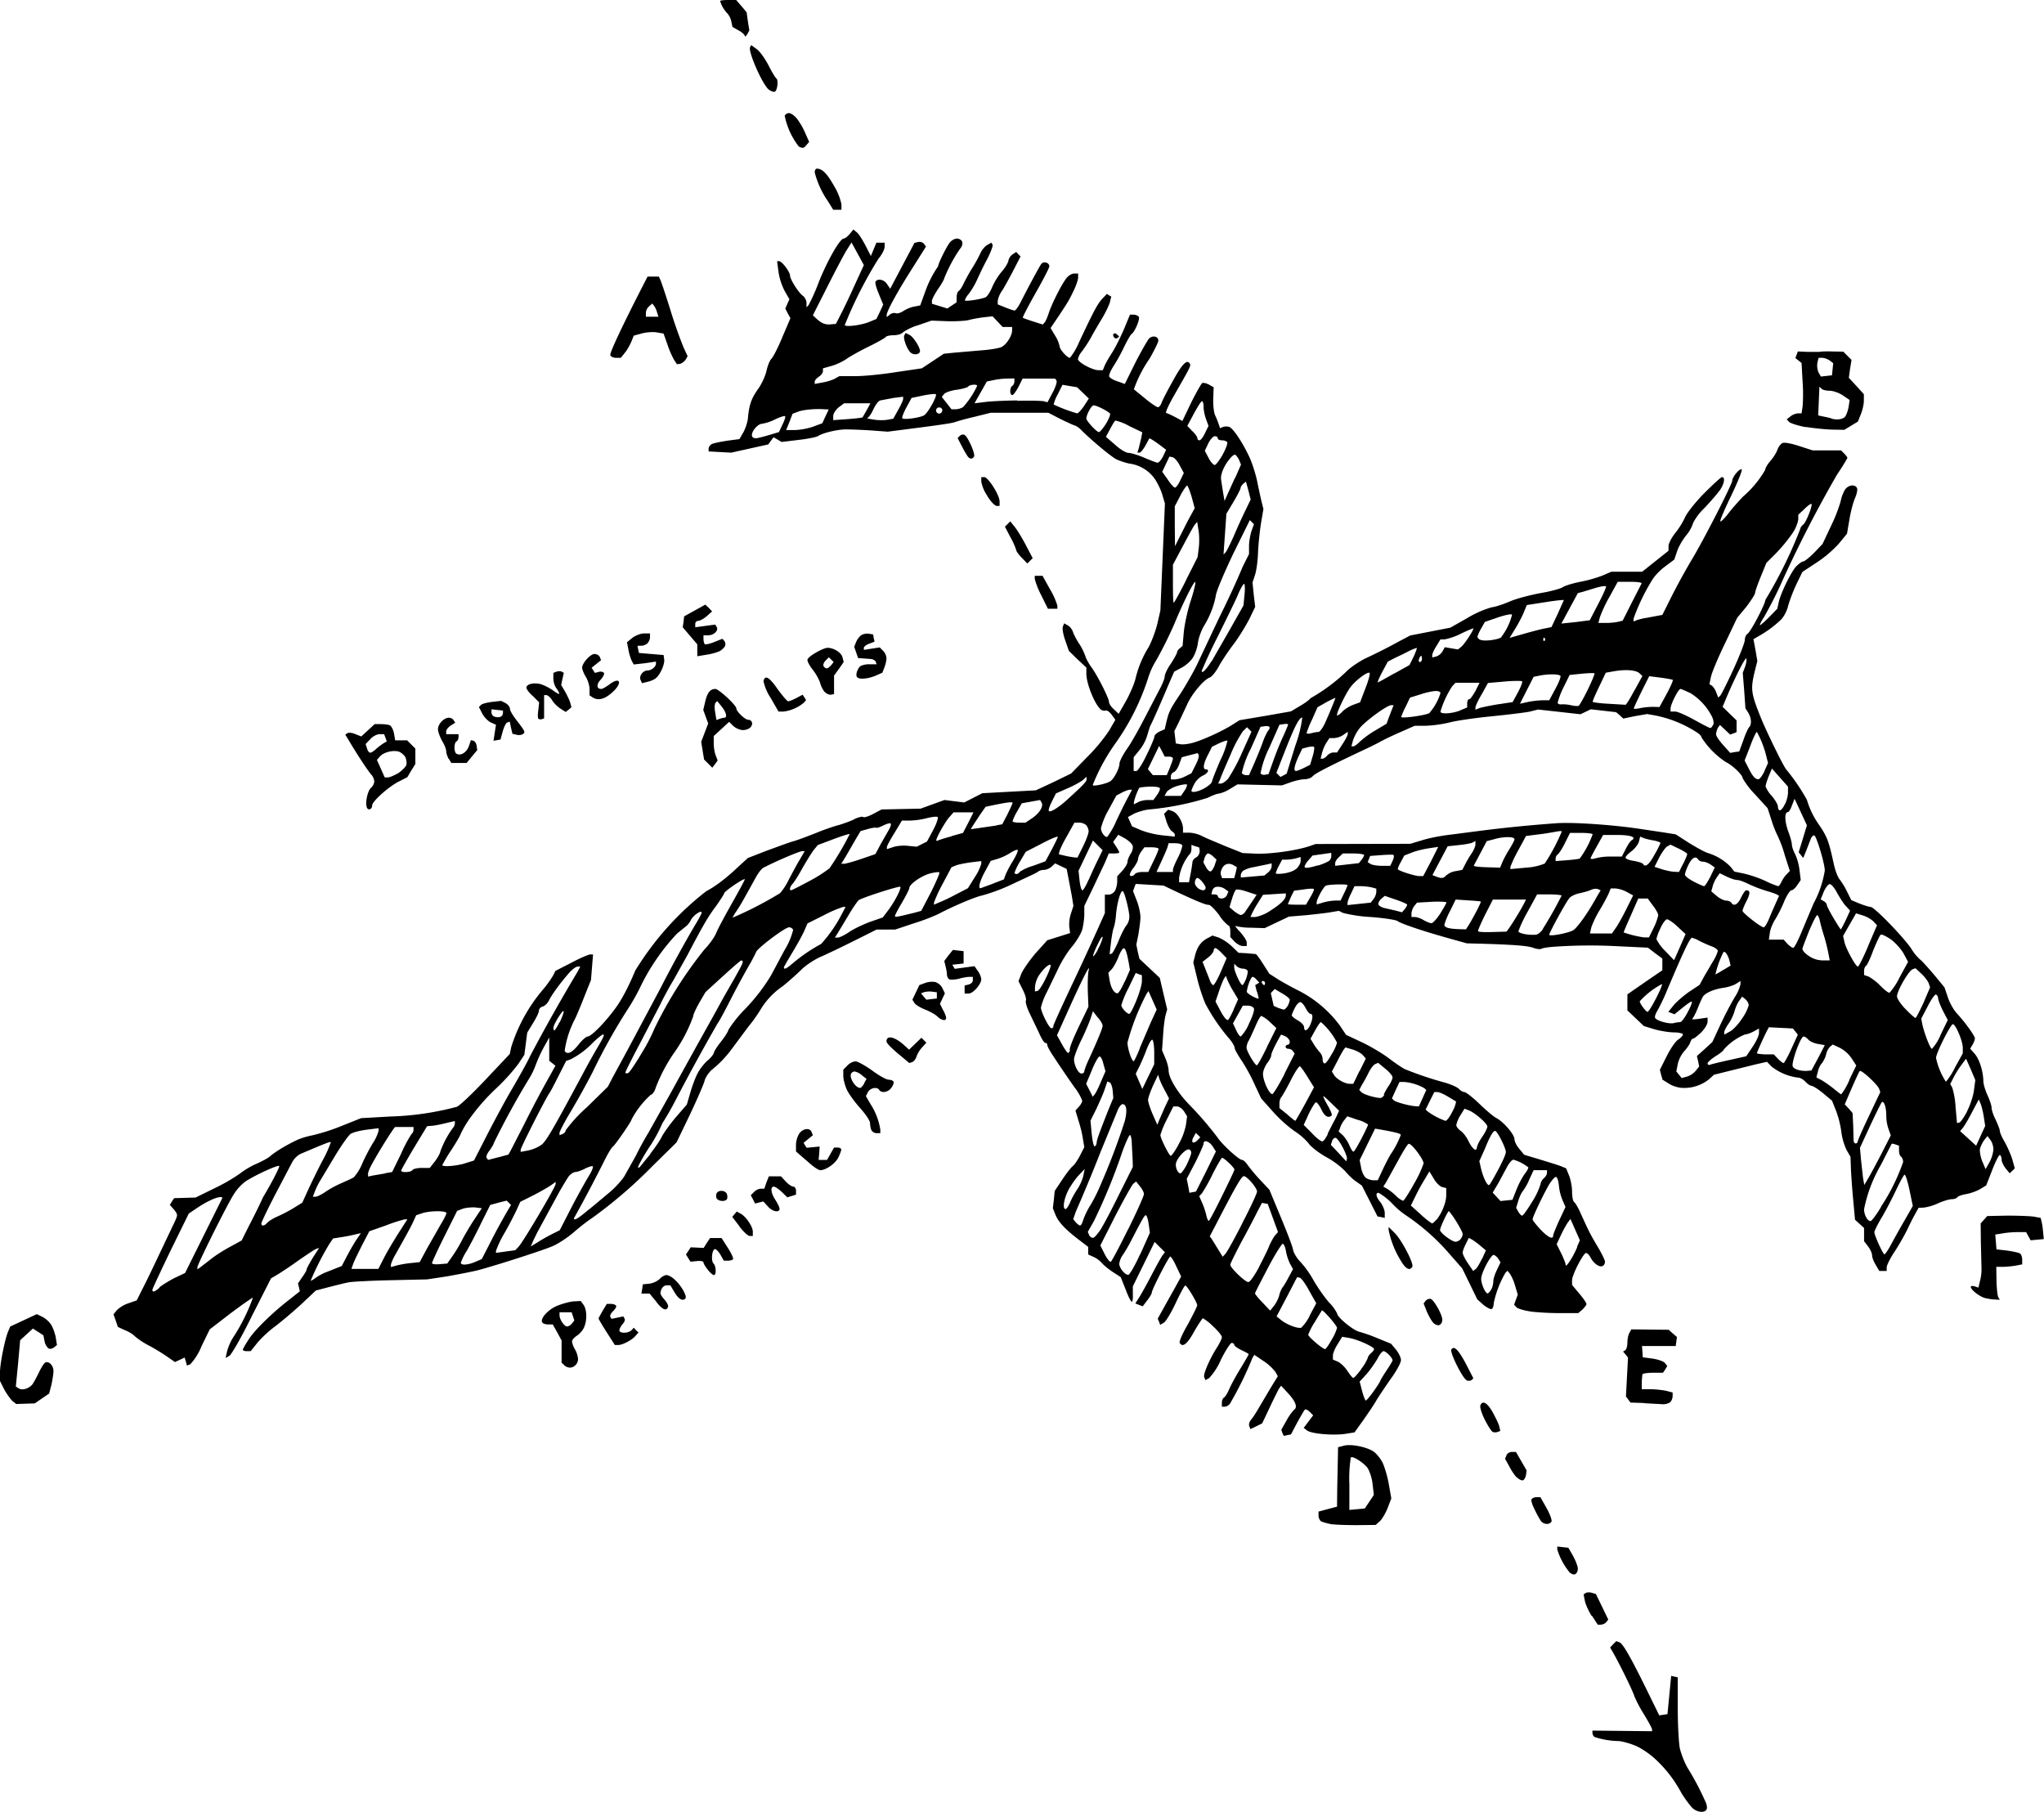 <?xml version="1.0" encoding="utf-8"?>
<svg xmlns="http://www.w3.org/2000/svg" version="1.1" viewBox="0 0 994 881">
	<title>Sketched elevation relief map of darkly shaded valleys, with shaded belts surrounding them. The edge of each valley has a letter, starting the top and going clockwise: A, B, F, E, D and C. All the valleys/shaded areas save for one (labeled E) intersect in the center of the map. The area to the north side and left is labeled “Bernese Alps,” and the south and left “Pennine Alps.” A dotted line ending in an arrow traverses the map from top left to bottom right, ending in an arrow.</title>
	<path d="M822.7 878.8a56.4 56.4 0 0 1-5-6.9 62 62 0 0 0-13-16.8c-2.6-2.4-6.6-5-8.8-6-2.2-1-6-2.2-8.5-2.5a40 40 0 0 1-12-2c-.5-.4-1-1.2-1-2v-1.1l29 .3v-.9c0-.5-1.8-3.8-4-7.4a64.5 64.5 0 0 1-4.6-8.7c-.9-3-8-17.3-10.8-22l-1-1.7 1.5-1.6 1.5-1.5 1.6.6c1.7.6 6 8.3 14 24.7l5.3 10.8 4-.6.9-9.3.9-9.3 3.2.7v15c0 8.2.5 17 1 19.4s2.2 7 4 10a128.5 128.5 0 0 1 8.1 15.3c.9 1.6 1.3 3.5 1 4.3-.8 2.2-5 1.7-7.3-.8zM774 785.7c-1.5-2.4-3-5.7-3.3-7.4l-.6-3 1-.7c.7-.4 2-.4 3-.1l2 .6 6 12.4-1 1.3a4 4 0 0 1-2.7 1.2H777l-2.8-4.3zm-11-21.5a32.6 32.6 0 0 1-5.7-10.8V752l2.7.3 2.7.3 2.3 4c1.2 2.2 2.3 5 2.3 6.2 0 1.2-.6 2.4-1.4 2.7-.8.3-2-.3-2.9-1.2zm-115.8-23.1c-2-.4-4.1-1-4.8-1.4-.6-.4-1.2-1.7-1.2-2.7v-2l9-2.4.1-9 .3-14.5.1-5.4 2.7-.7c3.4-1 11 .5 14.4 2.7 1.4.9 3.4 3.3 4.5 5.4 1 2.1 2.5 7 3.1 10.7l1.2 6.8-1.8 4.7c-1 2.5-2.7 5.4-3.8 6.4l-2 1.8-9.1.1c-5 0-10.8-.2-12.7-.5zm18.7-10.9 2.2-3.3-.6-5.2a22 22 0 0 0-2.3-7.7c-2-2.8-7.4-6.2-8.3-5.3a66 66 0 0 0-.7 13v12.5l7.5-.7zm83.6 9.6c-.5-.7-2-3.2-3.1-5.6-1.2-2.3-2-4.7-1.6-5.2.3-.5 1.4-1 2.4-1h1.9l3 5.3c1.6 2.9 2.7 5.8 2.4 6.5s-1.2 1.2-2.2 1.2a4 4 0 0 1-2.8-1.2zm-12-21.5c-1-1-2.6-3.4-3.6-5.4l-2-3.6.7-1.6c.3-1 1.5-1.7 2.6-1.7h2l2.6 4.5 2.6 4.5-.3 2.2c-.2 1.2-.9 2.4-1.5 2.6-.7.2-2-.5-3-1.5zm-113.9-21.6-.5-1.5 2.6-4.6a26 26 0 0 1 3.6-5.1c1.8-1.1.8-4-2.7-7.8l-3.6-3.9-1 1.4c-.4.7-2.5 4.8-4.5 9.1l-3.7 7.8-2.8 1.4-2.9 1.4-.6-1.5c-.3-.8.1-2.2 1-3.2.8-.9 2.6-3.7 4-6.2l5.7-9.6 3.2-5.2-1.1-2a23 23 0 0 0-5.7-5.3l-4.6-3.1-.9 1.4a173.4 173.4 0 0 1-11 22.4c-.6.8-1.8 1.4-2.5 1.4h-1.4v-2c0-1 .5-2.2 1.1-2.5.6-.4 1.7-2.2 2.5-4.1.8-1.9 3.2-6.3 5.4-9.9 2.2-3.6 4-6.7 4-7s-1.6-1.1-3.5-2c-2-1-3.5-2.1-3.5-2.6s-.6-.9-1.2-.9c-.7 0-3 3.7-5.2 8a31.1 31.1 0 0 1-5.8 9.1l-1.8 1-.6-1.5c-.6-1.5 3-9.5 6.6-15 1-1.7 2-3.7 2-4.4 0-.8-2-3.2-4.3-5.3a25.6 25.6 0 0 0-4.9-3.9c-.3 0-2.3 3-4.3 6.5-3.4 6.2-5.6 7.8-7 5.5-.4-.6 1.4-4.7 4-9.1 2.4-4.5 4.5-8.6 4.5-9.2 0-1.4-5-9.7-5.8-9.6-.4 0-2.5 3.9-4.7 8.6-2.2 4.7-4.8 9-5.8 9.5l-1.7 1-.6-1.6-.6-1.4 3-5.4 5.7-10.2 2.7-4.9-2.3-4.8c-1.2-2.7-2.6-4.9-3-4.9-.7 0-9 16.1-9 17.6 0 .5-1 2.2-2.2 3.7l-2.2 2.9-1.8-.7-1.8-.7 1.6-2.5c.9-1.3 3.7-6.3 6.2-11.1s5-9.3 5.6-10l1-1.3-2.5-2.5-2.5-2.5-5.3 10.8-5.3 10.8v3.8c.1 2-.1 3.7-.5 3.7s-1.8-2.7-3-6l-2.4-6-3.7-2.4c-2-1.3-4.5-3.3-5.6-4.6a12 12 0 0 0-4.3-3l-2.2-1v-3.7l-3.8-2.9c-7-5.3-10.4-8.8-12-12.4l-1.4-3.5.5-4.2.4-4.2 3.6-5.4c2-3 4.3-6 5.2-6.7.9-.7 2.5-3.1 3.6-5.3l2-3.9-.7-4.1c-.3-2.3-1.3-6.3-2.2-9L523 540l1.6-1.8c1-1 1.7-2.4 1.7-3a26 26 0 0 0-3.7-6.4 496 496 0 0 1-10.2-15c-1.7-2.5-3.1-5-3.1-5.7s-.5-1-1-1-1.9-2.2-3-4.8l-4.6-9.6c-1.3-2.7-2.1-5.4-1.8-6.2.3-.7-.4-3.1-1.6-5.4l-2-4 1.4-3.7c.9-2 4-6.5 7-10l5.6-6.2 11.1-3.5-.4-3a17 17 0 0 1 .8-6.5l1.2-3.7-.8-5-1.7-9-.8-4-5.6-2.7-1.7 1.6c-1 .9-2.7 1.6-3.8 1.6a5 5 0 0 0-2.9.9c-.5.5-6 3-12 5.8a89.5 89.5 0 0 1-15 5.7c-3.5.7-14.1 5.2-21.7 9.2a103 103 0 0 1-11.7 4.4l-9 3h-9l-10.8 5.4c-6 3-13.3 6.5-16.3 7.8-3 1.3-7.3 4.1-9.5 6.3s-6.3 5.8-9 8a36.7 36.7 0 0 0-10.6 11 69 69 0 0 1-6 8.5l-8.2 11a52.7 52.7 0 0 1-10 10.4c-1.4 1.4-3 3.7-3.3 5.3-.4 1.5-3.6 8.9-7.1 16.3l-6.5 13.5-12 11.8a225.2 225.2 0 0 1-29.4 25.2c-1.6 1-5.5 4-8.6 6.7-3 2.6-7.7 5.7-10.4 6.8-4.7 2-26 8.9-36 11.6-2.7.7-9.5 2-15 3l-9.9 1.5-17.4.4c-9.6.2-18.9.7-20.6 1-1.7.3-6 1.4-9.6 2.3l-6.5 1.7-7 6.6a222 222 0 0 1-12.6 10.7c-3.1 2.2-7.1 6-8.9 8.2l-3.2 4h-2c-1 0-1.8-.3-1.8-.7 0-.4 1.3-2.7 2.9-5.1 3-4.7 11.8-13.2 20-19.5l4.8-3.8-.4-1.9-.5-1.9 2-3c1.2-1.6 2.2-3.3 2.2-3.8s1.4-3 3-5.7l3.1-4.8-1.5.5c-.8.3-4.5 2.8-8.3 5.4a189 189 0 0 1-10.2 6.9l-3.4 2-9.3 18.3c-5 10.2-10 18.9-11 19.4l-1.8 1 .7-3.1a25 25 0 0 1 3-6.9A91.6 91.6 0 0 0 123 631c-.4 0-5.4 3.5-11 7.7l-10 7.7-4 8.2a28.3 28.3 0 0 1-5.5 8.8l-1.6.6-.5-1.9-.6-2-4.7 2.2-4.2-2.9c-2.3-1.6-6.3-4-9-5.4a37.4 37.4 0 0 1-6.4-4.3c-.9-1-3.1-2.3-5-3l-3.2-1.5-1-3-1.1-3.1 1.6-2a15 15 0 0 1 5.7-3.4l4-1.4 3-6c1.7-3.2 5.2-10.6 7.9-16.3l6.7-14.1c1-2 2-4.2 2-5s-.8-2-1.8-3.1l-1.7-1.9 1-1.7 1.1-1.6 10.4-.3 9.4-4.6a88.8 88.8 0 0 0 12.4-7.2c1.7-1.4 5.2-3.5 7.8-4.6 2.7-1.2 5.7-2.8 6.7-3.7 2.2-2 8-5.5 12.7-7.7 1.9-1 5.5-2 8-2.5a98 98 0 0 0 14-4.5l9.5-3.8 14.3-.8a141 141 0 0 0 32.2-4.7c1.4-.5 7.7-6.5 14.1-13.3l11.7-12.4.7-3.3a79.8 79.8 0 0 1 15.6-28.2 54 54 0 0 0 4.8-6.7l1.1-2.2 7.8-4c4.3-2.3 8.4-4 9.1-4h1.4l-1 12.4-3.2 8c-1.7 4.4-3.8 9.4-4.6 11a47 47 0 0 0-5 15.5c1.2 2 3.5 1 6.7-3 1.7-2.2 3.8-4 4.5-4 1.7 0 8.4-6.8 13.3-13.5 3.3-4.4 6.7-11 9.8-18.5a144 144 0 0 1 34.6-38.7c4-2 10-6.5 15.7-12l4.5-4.1 9-3.5c5-1.8 10.8-4 13-4.6s7.1-2.5 11-4c3.8-1.6 9-3.4 11.5-4 2.5-.8 6-2 7.7-3 1.8-.8 3.5-1.2 3.9-.8.4.3 2.5-.3 4.8-1.5l4.1-2.2 9.5-.2 9.5-.2 11.6-4.2 4.8.6 4.8.6 8.8-4.5 26-1.4 8.6-4 8.6-4.2 7.7-7.9a85.8 85.8 0 0 0 10.8-13l3-5.2-1.8-2.5c-1-1.3-2.3-2.3-3-2-.5.2-1.4 0-2-.3-3-2.1-7.3-12.6-7.3-17.6v-3l-4.3-4-4.2-4.1-1.8-5.2c-1-2.8-1.5-5.8-1.1-6.7l.6-1.5 1.8 1c1 .5 2.1 2 2.5 3.2s1.7 3.8 3 5.7 2.5 4.6 3 6c.4 1.4 1.8 3.9 3 5.5 2.8 3.8 8.5 15 8.5 16.8 0 .8 1 2.4 2.4 3.6l2.3 2.2 3.6-6.3c1.9-3.4 4-8.3 4.6-10.8a51 51 0 0 1 6.3-15.2c1.5-2.7 3.4-7.8 4.3-11.4l1.5-6.6 1.1-26 1.1-26-1.2-4c-.6-2.3-2.3-5.8-3.7-7.9a18 18 0 0 0-12.5-7.5c-1.8-.4-4.6-1.3-6.1-2-2.7-1.4-11.6-8.8-16.8-13.9a11 11 0 0 0-3.2-2.5c-.4 0-3.5-1.4-7-3.1l-6.2-3.2h-28l-8 2c-4.5 1-8.7 2.3-9.6 2.6-.8.4-8.4 1.5-17 2.6l-15.5 2-8-.6c-4.4-.3-10-.5-12.4-.5-4.2 0-11.5 1.8-13.6 3.3-.6.4-4.8 1.3-9.3 1.8l-8.3 1-3.9-2.3-1.3 1.7-1.3 1.8-18 4-11-.6v-1.4c0-.7.7-1.7 1.6-2.2.8-.4 4.2-1.1 7.4-1.6l6-.8 1.9-3.3c1-1.8 2-4.8 2.2-6.7.6-6.7 1.7-9.8 5-14.4 1.8-2.5 3.5-6.4 4-8.6s1.4-4.9 2.4-6c1-1 3.5-6 5.5-10.9l3.8-8.9-1.3-2.3-1.2-2.4 2-4.5-2.3-4a29.9 29.9 0 0 1-3-9.2l-.7-5.3h1c1.4 0 5.3 5.3 5.3 7 0 1.8 4.1 8.3 6.2 9.8 1 .7 1.8 2.3 1.8 3.5v2.1l1-1a92 92 0 0 0 5-11.3c4.3-10.7 10.3-21.1 12.1-21.1.6 0 1.9-1 2.9-2.2l1.8-2.2 1.7 1.4c.9.7 2.8 3.7 4.2 6.4l2.6 5.1 2.7-6.5h4v2c0 1.2-1.3 3.8-3 5.8a203 203 0 0 0-16.4 32.3c.6 1 8.2 0 12-1.6l3.4-1.4 1.7-3.5 1.6-3.5-2.1-5.1c-1.2-2.9-2-5.6-1.6-6.1 1-1.6 4.2-1 5.6 1.3l1.5 2.2 11.8-22.3 1.7-.4a3 3 0 0 1 2.9.8l1 1.4-6.8 10.8c-7 11-12.3 20.6-12.3 22.5v1l1.5-1.2c.8-.7 2.1-1 2.9-.7.8.3 2.4-.2 3.6-1 1.3-.9 3.6-1.9 5.3-2.2l3-.6 2.3-6.3a51.7 51.7 0 0 1 6.4-12.7c0-1.3 4.3-10 5.8-11.7.8-1 2.4-1.8 3.4-1.8s2.2.7 2.5 1.5c.3.9 0 2.3-.9 3.3a72 72 0 0 0-7.8 14.5c0 .4-1.3 2.8-3 5.2-1.6 2.4-3 5-3 5.8v1.4l7.5 2.3 4.5-3v-2.5c0-1.3.5-2.7 1-3 .6-.3 1.7-2 2.5-3.8.9-1.8 2.6-5 4-7.2a72 72 0 0 0 4-7.2 9.8 9.8 0 0 1 3.4-4.2l2-1.1.6 1c.3.4-1 4-3 7.7s-4.1 8.4-5 10.3a37 37 0 0 1-3.6 5.9 10 10 0 0 0-1.9 3.1c0 .7 7-.3 10-1.4.9-.4 2.3-2.6 3.3-5a32 32 0 0 1 4.7-7.6c1.6-1.8 3-4.1 3.2-5.3a5 5 0 0 1 2-3l1.8-1.2 1 1.1 1.1 1.1-3.3 6.4c-1.8 3.5-4.3 8-5.5 10a12.5 12.5 0 0 0-2.3 5.1v1.8l3.7 1.5c2 .8 4 1.5 4.5 1.5.4 0 1.6-1.5 2.6-3.4 5.2-10.2 9.6-18.2 10.4-19.3 1.2-1.4 3.9-.6 3.9 1.2 0 .7-3 6.5-6.7 13-3.6 6.4-6.4 11.8-6.2 12s2.5 1 5 1.8l4.7 1.5 1-1.1c.5-.7 1.4-2.8 2-4.7 1.5-4.6 6.8-15 8.9-17.2.9-1 2.4-1.8 3.4-1.8h1.9v2c0 1-1 3.9-2.1 6.2-2.5 5.1-2.4 5-7.3 12.4l-4 5.9 2.2 3.7a16 16 0 0 1 2.2 5.2c0 1.5 3.7 5.6 5 5.6a32 32 0 0 0 4.5-7.7c7.5-16 9-18.5 11.2-21l2.3-2.4 1 .7 1.1.6-.6 2.5c-.3 1.4-2 5-3.8 8-1.8 3-4.3 7.2-5.5 9.5a62 62 0 0 1-4.3 6.6 9 9 0 0 0-2 3.8c0 1.6 7.1 5.4 10 5.4h2.1l.7-1.7c.3-1 2-4 3.8-6.8s4.3-8 5.9-11.7l2.8-6.8h1.8c1 0 2.1.5 2.5 1 .7 1.2-2 7.5-3.6 8.5-.5.4-2.1 3.2-3.6 6.3a86.1 86.1 0 0 1-5.2 9.4c-1.3 2-2.2 4.2-2 4.9.3.6 2 1.7 4 2.3l3.6 1.3 5.1-10.3c2.9-5.7 6-11 6.7-11.8 1.8-1.7 4.5-1 4.5 1 0 .9-2 4.8-4.2 8.7a62.8 62.8 0 0 0-7.7 15l5.5 4.5c2.8 2.3 5.6 4.2 6.2 4.2.6 0 1.4-1 1.8-2.2s3-6.2 5.7-11c4.4-8 6.7-10.2 8-8 .7 1 0 2.1-7.2 14.7-2.9 5-4.8 9.1-4.3 9.3.5.1 2.5 1 4.4 2l3.5 1.9 4.3-9c2.4-4.8 4.8-9 5.3-9.4.5-.3 2 0 3.3.7l2.3 1.3-.2 5.7c-.1 3.1.3 6.8 1 8.1a42 42 0 0 1 1.7 4.3l.6 1.8 1.5-.6c.8-.3 2.2-.3 3 0 2 .8 6.5 7.6 9.8 14.7 1.4 3 3 8.2 3.7 11.4a332 332 0 0 0 2.1 9.8l1 4-1.1 6.5c-.6 3.6-1.3 10-1.5 14.2-.1 4.2-.8 9.4-1.5 11.4l-1.2 3.6.6 6 .7 5.9-3 6.2c-1.8 3.4-5.2 9-7.7 12.2-2.5 3.3-5.7 8.1-7.1 10.7-1.4 2.6-3.4 5-4.4 5.3-2.8 1-8.8 8.1-11 13.3l-4.1 8.7-2 4 .7 6 2.4.4c1.4.2 4.3-.2 6.5-.9 5-1.5 13.9-5.6 18.6-8.6l3.5-2.2 12.5-2.1 12.5-2.2 4-2.4c2.3-1.3 4.8-3 5.5-4a86.2 86.2 0 0 0 18.2-13.7c2-1.8 5.8-4.3 8.4-5.6a261.4 261.4 0 0 0 16.4-8.3l5.5-2.9 19.5-3.8 8.3-4.7a49 49 0 0 1 11.8-5.2c1.9-.2 6-1.6 9.2-3 3.1-1.3 9.7-3 14.5-3.9 4.8-.8 9.7-2.1 10.9-2.9s5-1.9 8.5-2.6a66 66 0 0 0 10.7-3l4.4-1.9h15l12.8-10.2v-2.2c0-1.3 1.4-4 3.1-6.2a38 38 0 0 0 5-8c1-2.2 5.2-7.5 9.4-11.7 4.2-4.2 8-7.7 8.5-7.7 1.8 0 1 3.6-1.2 6.6-1.2 1.6-4.5 5.5-7.5 8.6a27 27 0 0 0-5.3 7 18 18 0 0 1-3.3 6c-1.9 2.3-4 6-4.6 8.1l-1.3 3.8-4 3a28.6 28.6 0 0 0-6.3 6.2 99 99 0 0 0-9.5 19.5v1.4l1.7-.7c1-.3 3.1-.9 4.8-1.1l5.3-1 2.2-.4 4.4-8.8a321 321 0 0 1 9.4-17.2c6-9.8 20.2-37.6 20.2-39.3 0-1.8 3.8-6.3 4.6-5.4.4.3-1.9 6-5.1 12.7-3.2 6.6-5.6 12.2-5.3 12.5s2-1.4 3.8-3.7c1.8-2.4 5-6 7.2-8.3a50.4 50.4 0 0 0 10.8-13c0-.8 1.1-2.7 2.5-4.3 1.4-1.6 3-4.1 3.5-5.6.5-1.4 1.7-3 2.6-3.2.8-.4 4.4.3 8 1.5l6.5 2.1h13.8l1.6 1.6c.8.8 1.5 1.8 1.5 2 0 .2-2.2 4-5 8.1a600 600 0 0 0-27.8 54.3 209 209 0 0 1-7.6 14.8c-1.5 2.3-2.4 4.2-2.1 4.2s2.3-1.8 4.5-4l3.9-4 .7-3.2c1-4.5 6-14.7 8.5-17.4 1.3-1.3 2.8-2.4 3.4-2.4.6 0 3-1.9 5.3-4.2l4.1-4.3 4.1-8.7a76.6 76.6 0 0 0 4.7-12 19 19 0 0 1 2-5.5c1.6-2.6 5.1-3 6-.9.3.8-.2 3-1 4.8s-2.1 6.5-2.7 10.3l-1.2 7-4.1 5a57.7 57.7 0 0 1-10.9 9.2l-6.7 4.4-3 6.2c-1.6 3.4-3.4 8.2-4 10.6s-2.2 5.3-3.5 6.5a53 53 0 0 1-10.2 7.6l-3.1 1.8 1 5.3.9 5.3-1 4c-2.4 9.6-2.2 11.3 2.5 23.1 2.7 6.8 11.3 24.4 12.6 25.7a99.5 99.5 0 0 1 10 14.7 39.9 39.9 0 0 0 5.8 12c4.1 6.1 4.8 7.9 7.3 19.3.7 3.2 2 6.6 2.9 7.5a36 36 0 0 1 3.6 6l2 4 4.1 1.7c2.3.9 4.7 1.6 5.3 1.6 1.8 0 15.8 14.5 19.7 20.2a23 23 0 0 0 4.5 5.5c.7.5 3.6 3.7 6.5 7.1l5.2 6.3 1.6 4.7c.8 2.6 2.7 6 4.2 7.7 4.6 5 9 11.3 9 12.4 0 .6-.5 2-1.1 3l-1.2 2 2 2.3c2.4 2.5 4.3 8.6 4.4 13.3 0 1.7 1 4.8 2 7s2 5 2 6c0 1.2.9 3.9 2 6 1 2.2 2 4.6 2 5.3 0 .8 1 3.2 2.4 5.5 1.3 2.3 3 6.2 3.7 8.5l1.2 4.3-1.2 1.2-1.3 1.2-1.9-2.3c-1-1.3-2-3.2-2-4.2s-.3-2-.8-2.4c-.4-.3-2.1 3-3.7 7.1l-3 7.7-2.8 1.7c-1.6 1-4.7 2.1-6.8 2.5-2 .3-4 1-4.4 1.5-.3.5-1.5 1-2.7 1-1.2 0-4.3.9-6.7 2a24.7 24.7 0 0 1-7 2.1l-2.5.1-1.7 3.1c-1 1.7-2.8 5.4-4.1 8.1-1.4 2.8-4.1 7.5-6.1 10.5s-3.6 6.3-3.6 7.3v1.7h-3.6l-1.7-2.9c-1-1.6-1.8-3.7-1.8-4.7s-.9-3-2-4.4l-1.9-2.5v-6.4l-4.4-4-.9-9.8c-.5-5.4-1-12.2-1.1-15.3l-.2-5.5-2-3.5a30 30 0 0 1-2.5-9 49 49 0 0 0-2.6-10.1l-1.9-4.7-4.3-3.6c-2.4-2-5-3.6-5.6-3.6s-2-.9-3-2-2.6-2-3.5-2a26 26 0 0 1-13-5.4l-2.2-2.3-5.7 1.3-12.9 3.2-7.2 1.8-2.4 2.2a19.3 19.3 0 0 1-12.7 4.2c-2 0-5-.9-6.7-2l-3.2-2-.7-2.4-.6-2.4 3.3-6.6c1.8-3.6 4.3-7.3 5.6-8.1s2.3-2 2.3-2.5-2-1-4.3-1-6.7-.7-9.5-1.5l-5.2-1.6-8-7.6v-7.8l2.3-1.6 8.4-5.8 6.3-4.3v-5.7l-3.5-2.6-3.5-2.7-14.8-.7a252 252 0 0 0-30.2.2c-3 .2-6 .6-6.7 1-.6.4-2.4.2-4-.4-2.8-1-8.7-1.5-24.6-2l-7.8-.2-8.2-2.3c-12-3.3-24-7.3-25.4-8.5-.7-.6-6.6-1.5-13-2a69.5 69.5 0 0 1-13.6-2l-2-1-3.6.6c-2 .4-7.5 1-12.2 1.5l-8.5.7-11.8 5.6-6.5-.2a33 33 0 0 1-7.6-.8c-.6-.3.4 1 2.2 2.9 1.7 1.9 3.2 4.2 3.2 5.1v1.7h-2c-1 0-2.8-1-4-2.2l-2-2.2v-2.8c0-1.5-.4-2.8-1-2.8a20 20 0 0 1-4.4-5c-2-2.7-4.3-5-5-5-1.6 0-5.3-1.5-15.6-6.3l-6.5-3.1-13.5-.8-.7 1.8-.6 1.7 1.8 4.6c1 2.5 1.8 6.2 1.8 8.1 0 2-.6 5.7-1 8.4l-1 4.9.7 3.5.8 3.4 5 4.7 4.9 4.6 1.8 7.7 1.8 7.6-.8 2.9c-.4 1.5-1 6-1.2 10l-.5 7 1.6 3.8c.9 2 1.6 4.8 1.6 6 0 3.6 4.4 10.9 10.2 16.8A166 166 0 0 1 592 553c2.2 3.4 10.5 11 12 11 .6 0 1.7 1 2.6 2.3a82 82 0 0 0 6 7.2l4.7 5 5.4 13c3 7.2 5.8 14.4 6.1 16.1s2 4.4 3.6 6a47 47 0 0 1 6.4 9 83 83 0 0 0 7.4 10.6 20 20 0 0 1 4.1 5.6c0 1.7 7.9 8.2 10.8 8.8a74 74 0 0 1 9 3.2l6.4 2.6 2.4 2.9c1.3 1.6 2.4 3.9 2.4 5 0 1.3-2.2 5.4-5 9.2-2.7 3.9-5.9 8.6-7 10.5-1.1 2-4 6.2-6.3 9.5l-4.3 6-4.4.7c-5.7.9-16.5 0-18.6-1.6l-1.7-1.3 4.6-6.1-1.7-1.7c-1-1-2-1.4-2.4-1-.3.3-2 3.2-3.7 6.3l-3 5.7-1.7.3-1.8.4zm44.4-20.2c1.8-2.5 3.2-4.8 3.2-5s1.4-2.6 3-5 3-4.7 3-5c0-1.3-3.2-4.5-4.4-4.5-.6 0-2 1.7-3 3.8-1.2 2-3.5 5.4-5.3 7.4l-3.3 3.6 1.2 4.6c.7 2.6 1.5 4.6 1.8 4.6s2-2 3.8-4.5zm-6-10.9a22 22 0 0 0 3.2-5.4c0-.5.7-1.5 1.5-2.2.9-.7 1.5-1.6 1.5-2 0-1.1-8-4.7-12-5.4l-3.5-.6-2.2 3.6c-1.3 2-2.3 4.4-2.3 5.5v2l2.6 1.1c1.3.7 3.4 2.7 4.5 4.5 1.2 1.8 2.4 3.3 2.8 3.3.5 0 2.2-2 4-4.4zm-14.4-14.2a23 23 0 0 0 2.6-5.7c0-1.2-7-9.1-7.4-8.5l-3.4 5.6a31.7 31.7 0 0 0-3.2 6.2c0 1 7 7 8.2 7 .3 0 1.8-2 3.2-4.6zM637 639.5l3.1-5.8-3.4-6c-1.8-3.4-3.9-6.3-4.6-6.4l-1.3-.3-5 9.6-5 9.5 2.5 2c2.6 2 7.7 4 9.5 3.5a21 21 0 0 0 4.2-6zm-15-9.3a13 13 0 0 1 1.7-4.2c.7-.8 2-3.1 3.1-5.2l2-3.7-1.4-2.5a24 24 0 0 1-2-6c-.3-2-1-3.7-1.6-3.8-.5 0-3.8 5.2-7.2 11.7s-6.3 12.1-6.3 12.4c0 .4 1.7 2.4 3.7 4.5l3.7 3.9 1.8-2.3c1-1.2 2.1-3.4 2.5-4.8zM77.5 626c1.1-1 4.4-3 7.2-4.5L90 619l8.8-17.7 9.2-18.5c.6-1.3-2.4-.8-6 1-1.8.8-4.9 2.7-6.8 4l-3.4 2.3-8.9 18.1c-4.8 10-8.8 18.5-8.8 19 0 1.3 1.2 1 3.5-1.1zm534.8-10c2-3.9 4.4-8.6 5-10.4.8-1.7 2-4 2.7-4.8l1.5-1.7-5-13.7-2.8-.5-2.2 4.2c-1.2 2.4-4.6 9-7.7 14.6-3 5.7-5.5 10.7-5.5 11.3 0 1.5 7.4 8.6 8.8 8.4.8 0 3.1-3.4 5.2-7.3zm-454.7 3 5.3-2.1 3.3-1.3 2.4-4.6a114 114 0 0 1 4.6-8l2.3-3.4-3 .7c-1.6.4-4.6 1-6.7 1.3l-3.8.6-1.8 2.6a138 138 0 0 0-9.1 17.9c0 .2 1-.3 2.2-1.2a29 29 0 0 1 4.3-2.5zm397-9.3 4.6-10.3-.6-4.2c-.3-2.4-1-4.3-1.4-4.3-.7 0-2 2.5-7.2 12.5a65.5 65.5 0 0 1-3.9 6.7 9.7 9.7 0 0 0-1.8 4.4c0 2 2.7 5.4 4.4 5.4.6 0 3.3-4.6 5.8-10.2zm-452 2.5c2.1-1.7 6.4-4.4 9.4-6l5.5-3 3.7-7.4A296 296 0 0 0 128 582c4-6.6 8-14.4 7.8-15-.3-.8-11 4-16.3 7.4a23 23 0 0 0-5.6 6c-3.3 5-17.9 34.4-17.9 35.8v1l1.3-.9 5.2-4zm84-.3c1.4-2.8 4.6-8.2 7-12l4.5-7h-1.3a75 75 0 0 0-9.2 3l-8 2.8-3.7 7.1c-2 4-4 8.1-4.3 9.2l-.7 2H184zm12.8 2.3 4.7-.5 3.6-6.7 6.5-11.4c1.6-2.6 2.9-5.2 2.9-5.7 0-1.3-8-1.2-11.7 0l-3 1-1.5 3.3c-1.4 3-4 7.6-8.7 16-1.2 2-2.1 4.3-2.1 4.9v1l2.2-.6c1.3-.4 4.4-1 7-1.3zm20.9-3.8a70 70 0 0 0 4.4-7.4c.9-1.8 3.4-6.1 5.6-9.5l4-6-3.4-.4c-1.9-.1-4.6.2-6 .7l-2.6 1-6.1 12.2c-3.4 6.8-6.1 12.7-6.1 13.2s1.7.7 3.7.5l3.7-.3zm10.8 3.2 3.2-1.4 3.3-6.4a301 301 0 0 1 9.6-17.7l1.3-2.2-1-1-1.1-1.1-4 1-4 1.1-4.4 8.8c-2.3 4.8-5.5 10.9-7 13.5a27 27 0 0 0-2.9 5.8c0 1.3 3.2 1.2 7-.4zm317.6-16c4.2-8.5 7.6-16.1 7.6-17 0-.8-.9-2.5-2-3.8l-1.8-2.3-1.4 1.1c-.7.7-4.6 7.7-8.7 15.6l-7.3 14.4 2.1 4.2c1.2 2.3 2.5 4 3 3.7.5-.3 4.3-7.5 8.5-16zm55.5-3c4-7.6 7.1-14.4 7.1-15.2 0-1.8-4.9-7.5-6.4-7.5-1.1 0-3.7 4.4-13 22.4l-3.6 6.9.8 1 3.1 5 2.4 3.9 1.3-1.4c.7-.7 4.5-7.5 8.3-15zm315.4 10.6a438 438 0 0 1 6.6-11.8l4-7-1.6-7.7c-.9-4.3-2-7.7-2.4-7.5-.4.1-2.2 3.4-4 7.2s-4.9 9.9-7 13.4-3.7 6.8-3.7 7.3c0 1.6 4.2 10.8 4.9 10.8.4 0 1.8-2.1 3.2-4.7zm-667.4 1c2.2-2.3 18-29 18-30.5v-1l-1.8 1.3c-1 .8-4.8 3-8.6 5l-6.8 3.4-1.8 4a172 172 0 0 1-6 11.4 51 51 0 0 0-4 8.4v1l9.4-1.3zm16.2-6.1 3.8-1.9 5.6-10.9c3.1-6 7-12.9 8.5-15.4 1.5-2.4 2.4-4.6 1.9-4.8s-2.3.4-4 1.3c-1.6.8-3.6 1.5-4.4 1.5s-2 .8-3 1.8c-.8 1-3 4.7-5 8.2l-10.6 19.5-1.9 3.9-1.2 2.8 3.3-2c1.8-1.2 5-3 7-4zm267-2.5c1.4-2.3 5.5-10 9-17.2l6.5-13-.1-3.5-.4-7.7c0-2.4-.5-4.3-.9-4.3s-2 3.5-3.6 7.8a282.7 282.7 0 0 1-13.9 34l-3 5.3.6 1.4c.3.9 1.2 1.5 1.9 1.5s2.4-2 3.9-4.3zm-405.4-3c.6-.8 2.6-2 4.3-2.8a77 77 0 0 0 8-4.1l4.7-2.9 2.6-5.7c1.4-3.1 4.6-9.7 7.1-14.5a57 57 0 0 0 4.2-9.2c-.4-.4-3 .7-14.8 5.7a10 10 0 0 0-4.1 4.2l-8.3 15.8c-3.6 7-6.6 13.2-6.6 13.8 0 1.5 1.5 1.3 2.9-.4zm396.7-1.2a38 38 0 0 1 3.5-7.3c1.6-2.5 3.8-7 4.9-9.7a333 333 0 0 0 11.8-31c1.4-5.2 1-8.5-1-8.5-.6 0-1.7 1.3-2.3 2.8l-8.3 20.2a798.6 798.6 0 0 1-12.1 29.2l-1.3 3.7 1.3 1.6c.7.8 1.7 1.5 2 1.5.5 0 1.1-1.1 1.5-2.5zm67.7-12.1c3.2-6.5 5.9-12.1 5.9-12.6 0-.9-5-5.7-6-5.7-.3 0-2.3 3.4-4.5 7.7a84.4 84.4 0 0 1-5.2 9.4l-1.4 1.6 1.5 3.4c.8 1.8 1.7 4.6 2 6.2.4 1.6 1 2.6 1.2 2.3.4-.3 3.3-5.8 6.5-12.3zm320.3 5.5a96 96 0 0 0 10.8-21.8c0-1-.5-2.2-1-2.6-.6-.3-1-1.6-1-3v-2.3l-1.7-.6c-.9-.3-1.7-.5-1.9-.3l-5.2 10.2a69.7 69.7 0 0 0-8.2 21.6c0 2.9 1.9 6.1 3.3 5.7.6-.3 2.9-3.3 5-6.9zm-628 1.1 10.3-8.6c2.3-2 5.3-5.3 6.6-7.3l5.6-10a145 145 0 0 1 6-11l11-19.6a4619.6 4619.6 0 0 1 20.5-37l5.5-10c7.5-13 9-15.8 9-16.7 0-.5-.4-.8-.9-.6-.5.2-4.5 3.7-9 7.8l-8.2 7.5-3 5.1c-1.6 2.9-3 5.8-3 6.7a73 73 0 0 1-8.9 17.2 79.1 79.1 0 0 0-9.4 17.7c-.4 1.5-1.4 3-2.4 3.3a43.5 43.5 0 0 0-9.3 12c0 .9-8 12.4-9 13.1-.6.3-2 2.7-3.4 5.3a733.7 733.7 0 0 1-15.6 29.6c0 1.3 2 .2 7.5-4.5zm233.6-3c.7-1.8 2.3-4.7 3.5-6.5 1.3-1.8 2.6-4.8 3-6.6l.7-3.4-3.3 3.5c-1.7 2-4 5.3-5 7.5-2 4.3-2.5 8.5-1 8.5.4 0 1.4-1.4 2.1-3zm-361.7-5.6a52 52 0 0 1 7.9-4.2c2.2-1 4.8-2.1 5.6-2.7a23 23 0 0 0 4-6.5c1.3-3 3.7-7.6 5.2-10a22 22 0 0 0 2.8-6v-1.3l-5.7.7c-3.2.4-6.7 1.3-7.8 2-1.2.8-4.7 5.8-8 11.3l-7.2 12a35 35 0 0 0-2.3 4.8l-1 2.5h1.4c.7 0 3-1.1 5.1-2.6zm427.9-9.6 4.8-9.8-1.6-2.5c-1.7-2.5-4.4-3.4-4.4-1.3 0 .6-1.8 4.7-4 9.1l-4.2 8 .7 3.4.6 3.4 3.2-.6zm328.3-8.4 4.7-9.2-1-2.8a20 20 0 0 1-1.2-7c0-4-1.2-7.3-2.2-6.3-.3.3-2.8 5.3-5.6 11.3l-5 10.8.5 5.7 1 9 .6 3.4 1.7-2.9c1-1.6 3.9-7 6.5-12zm-727.6 9.2 3.5-.6 4.4-9a63 63 0 0 1 5.1-9.6c.5-.3.9-1.1.9-2V548h-9l-1 1.3a236 236 0 0 0-10.1 16.5c-1 1.8-2 4-2 4.8v1.5l2.3-.5 5.9-1zm390.1-4.6c1-2.1 2-4.6 2-5.4 0-.9-.6-1.6-1.3-1.6-1.6 0-5.1 3.7-6 6.3-.8 2.2 1 6 2.4 5.2a19 19 0 0 0 2.9-4.5zm-376.7 3c.3-.5 2.4-1 4.5-1h3.9l2.6-3.3c1.4-1.9 2.5-4 2.5-4.6a46 46 0 0 1 6.1-11.5c.5-.5 1-1.5 1-2.2v-1.2l-4.3 1c-2.4.6-5.4 1.2-6.7 1.3l-2.5.2-6.3 10.4c-3.4 5.7-6.3 10.8-6.3 11.2 0 1.1 4.8.9 5.5-.3zm115.7-8c2-2.5 4.5-6.1 5.5-8.1s4.2-6.4 7-9.7l5.2-6 1.7-5.8c.9-3.2 2.5-7.4 3.5-9.3 1-2 3.2-4.9 5-6.4s3-3.3 3-3.8 1.6-3 3.5-5.4 3.5-5 3.5-5.6a60 60 0 0 1 7.2-9.2 92.1 92.1 0 0 0 13.6-17.4l6.4-12a35 35 0 0 0 4.3-10c-.2-.7-1.1-1.3-2-1.3-1.9 0-15.2 10-16 12-.3.8-2 4.2-4 7.5a474 474 0 0 0-8.6 16c-2.8 5.5-5.5 10.5-6 11A1007 1007 0 0 0 328 536a137 137 0 0 1-5.9 10.2 71.3 71.3 0 0 1-6.8 12.3c-2.8 4.4-5 8.5-5 9 0 .6.6.3 1.2-.5l4.9-6zm653.1-2c0-1.4-.6-3.5-1.4-4.5l-1.5-2-1.6 2c-.8 1.1-1.7 3-2 4.1-.3 1.2.2 3.9 1 6l1.7 4 2-3.6a16 16 0 0 0 1.8-6zM226 565.7l4.5-1.4 6.6-12.9c3.6-7 9.1-17.2 12.2-22.4 3-5.2 7-12.2 8.5-15.5a881.3 881.3 0 0 1 22.9-40.7l1.5-2.8h-1.3c-.8 0-2.5 1.3-3.9 2.8-4.1 4.6-8.8 11-10 13.6-.6 1.3-2 2.7-3 3-1 .2-1.9 1.1-1.9 2 0 .8-1.3 3.6-2.9 6.1l-2.8 4.6-.7 5.4-.7 5.4-3 4.5a95 95 0 0 1-11 12.1 99.6 99.6 0 0 0-12.5 14.3 50 50 0 0 0-4.4 7.4c0 .4-2 4-4.5 7.8a79.5 79.5 0 0 0-4.5 7.5c0 1 6.6.5 11-.8zm16.5-3 4.8-1.3 1.8-3.4 5.9-11.5a529 529 0 0 1 12.5-23.6l2.6-4.7-1.5-1.2-1.5-1.2v-11.3l-2.3 4.1a72.5 72.5 0 0 0-4.2 9 36 36 0 0 1-3 6.4 385 385 0 0 0-17.5 31.9c0 .5-1 2-2 3.5-1.2 1.4-1.8 3-1.5 3.6l.8 1 5-1.3zm330.5-6a32 32 0 0 0 3.7-9.6l.6-4.3-1.5-2.4c-.9-1.3-2.4-2.4-3.4-2.4h-1.8l-3.2 6.4a42.4 42.4 0 0 0-3.1 7.5c0 1.6 4.3 10.1 5 10.1.5 0 2.1-2.3 3.7-5.2zm-309.7 0c2.4-2 5.4-7.1 19.4-33.2a453 453 0 0 1 6.6-12c4-6.7 4.9-8.5 4-8.5-.4 0-2.6 1.7-4.8 3.8a40 40 0 0 1-11 8.3l-2.2.8-3.7 7.3c-2 4-4 7.8-4.4 8.3-1.6 2.1-14 26.5-14 27.6v1l3.7-.7c2-.4 5-1.6 6.4-2.8zm270-1.1c0-1.2 1.5-5.3 6.1-16.9l2-4.8-.3-3.6c-.2-2-.9-3.8-1.5-4l-1.1-.4-1.2 3.5c-.6 2-2.5 6.2-4 9.5l-3 6 .6 6.5c.4 3.6 1 6.3 1.5 6 .5-.3.9-1 .9-1.8zm431.5-12c-.3-2.3-1-5.2-1.5-6.6l-1-2.4-3.3 6.2c-1.8 3.5-3.9 7-4.6 7.8l-1.2 1.4 7.8 7.1 4.4-9.6zm-382.2 8.3-1.1-1-1 1.9c-.7 1-.9 2.3-.5 2.6.4.4 1.3 0 2.2-.8l1.5-1.6zm320.8 3.2c0-.6 2.5-6.2 5.5-12.5l5.5-11.6-.6-1.6c-.9-2.2-8.7-9.4-9.4-8.6-.4.4-2.1 4.2-4 8.5l-3.3 7.7 2 2.1 1.8 2.1.3 5.7.2 7.4c0 1 .5 1.7 1 1.7s1-.4 1-1zm-628.3-5.5a71 71 0 0 1 10.3-11.2l10.2-10 2.6-5 6.2-11.4 16.8-31.5a638 638 0 0 1 16.4-30c2-3.2 3.6-6.2 3.6-6.7 0-1.5-4 1.2-5.2 3.5a10 10 0 0 1-1.9 2.7l-4.8 3.9a104 104 0 0 0-18.2 26.6c-1.9 3.9-4.7 8.6-6 10.5a288 288 0 0 0-17 30.5 381 381 0 0 1-10.6 19.1c-3 5-5.4 9.6-5.4 10.2v1.2l1.5-.6c.8-.3 1.5-1.1 1.5-1.8zm291.4-11.3 2-4.2-2-3.8a50 50 0 0 1-2.7-5.7l-.6-2-2.5 5.3c-1.3 3-2.4 6-2.4 7 0 .9 1 4 2.2 6.8l2.3 5.2.9-2.2 2.8-6.4zm390 2.2c1.5-2.8 3-7.3 3.4-10.1l.7-5.2-2.2-5.2-2.3-5.2-1.8 2.4a49 49 0 0 0-3.9 6l-2 3.9 1 1.8a39 39 0 0 1 1.6 9.5l.7 7.7 1.2-.3c.6-.2 2.2-2.6 3.7-5.3zm-421.2-14.3 2.3-5.3-1-3.5c-.4-2-1.3-3.6-1.8-3.7-.6-.1-2.3 2.9-3.8 6.6l-2.8 6.7 1.6 3.1 1.6 3.2.8-1c.5-.4 1.9-3.2 3.1-6.1zm364-1.1 3.4-7-2.2-3.4a16 16 0 0 0-5.6-5.1l-3.6-1.7-1.3 1a8 8 0 0 0-2 4 13 13 0 0 1-2 4.1c-.8.8-1.7 2.7-2 4.2l-.7 2.7 2.3 1.2c1.3.7 3.9 2.5 5.8 4 2 1.6 3.7 3 4 3a32 32 0 0 0 4-7zm-338-13.3c0-3.1-.4-5.9-.9-6.2s-1.8 2-3 5.2-2.9 7-3.7 8.5l-1.4 2.8 1.6 3.7 1.6 3.7 2.9-6 2.9-6v-5.7zm389.4 7.3 3.8-6.9v-2.8c0-3.2-3.5-11.4-4.8-11.4-1.1 0-8.2 14.1-8.2 16.4a34 34 0 0 0 4.8 11.6 33 33 0 0 0 4.4-6.9zm-126.1 1.6 1.7-2.1-.5-2.6-.6-2.5 3.8-3.4 3.7-3.4 4-8.6a170 170 0 0 1 6.9-13.2 20 20 0 0 0 2.8-6.3V477l-2.2 1.4c-1.3.8-4.2 1.7-6.6 2-4.3.7-8 2.3-9.4 4.1-.4.6-1.5 3-2.5 5.5s-2.2 4.9-2.7 5.3c-.6.4.8.5 3.2.1l4.2-.6v2c0 1.1-1.4 3.5-3 5.1-1.8 1.7-3.5 3.1-4 3.1s-1.1.8-1.4 1.8c-.3 1-1.7 3-3 4.4a14.9 14.9 0 0 0-3.1 6.2l-.7 3.6 1.3 1.6 1.3 1.6 2.5-.7a9 9 0 0 0 4.3-2.8zm-512.2-9.2a81.9 81.9 0 0 0 5.7-11 201.3 201.3 0 0 1 24.6-39c2.3-2.3 4.7-5.8 5.5-7.6.7-1.9 4.2-8.4 7.7-14.6s6.3-11.4 6.3-11.7c0-1-10 5.8-10 6.7 0 .4-1.9 3.3-4 6.3-3.8 5-6.4 9.5-14 24l-6.7 12c-2.3 3.8-5.2 9.2-6.5 12l-9.7 18.6c-4 7.5-7.2 14-7.2 14.3 0 .4.6.5 1.3.3.7-.2 3.8-4.9 7-10.3zm214.9 9.5c0-.6 1-3.4 2.4-6.3 4.3-9.4 6.6-15 6.5-16 0-.7-1-2.5-2.4-4l-2.3-3-1.2 3.7c-.7 2-2.7 6.8-4.6 10.6-1.9 3.9-3.4 8-3.4 9 0 3 2.1 7 3.6 7 .8 0 1.4-.5 1.4-1zm356.9-6.6 3.2-6.2-3.4-.6c-1.8-.3-4-1.3-4.6-2.1-.7-.8-1.7-1.5-2.3-1.5-1.5 0-6 12.6-5.3 14.5.5 1.4 3.7 2.4 7.1 2.2l2-.2zm-43 1 8-1.8 3.1-4.6c1.7-2.5 3.1-5.5 3.1-6.7v-2.2l-2.7 1.5c-1.5.8-3.4 1.4-4.1 1.4a28 28 0 0 0-10.2 7.2c0 .4-1.8 2-4 3.3-2.2 1.4-4 3-4 3.6 0 .6.6.9 1.3.6s5-1.3 9.4-2.3zm29.9-5.3 3.2-7-2.4-3-11.7-.6-.8 1.5c-1.3 2.4-5 10.6-5 11.1 0 .3 1.9.5 4.1.6h4.1l2.1 2.2c1.2 1.2 2.4 2.1 2.7 2s2-3 3.7-6.8zm-316.9-.3 5.4-12.6 2.9-6.3-2-4.5-2-4.5-.9 1.3a114.7 114.7 0 0 0-9.3 23.7c0 2.8 2 9.1 3 9.1.3 0 1.6-2.8 3-6.2zm-34 .7c0-1.6 2-6.4 6.7-16l2.4-5-.3-7.5c-.1-4.1 0-8.8.5-10.5.8-3.3-3.7 5.6-10.8 21.5l-4.7 10.4 2.4 4.3c1.3 2.4 2.7 4.3 3 4.3s.9-.7.9-1.5zm423.6-7.5 3.4-7-2.4-4.6c-1.3-2.6-2.3-5.3-2.3-6s-.4-1.5-1-1.8c-.4-.3-2.3 2.2-4 5.6l-3.2 6.1.5 2.6c.9 4.4 3.9 12.1 4.7 12.1a23 23 0 0 0 4.3-7zm-96.6-7.8a21 21 0 0 0 3.2-6.4c0-.9-.7-2.1-1.6-2.9l-1.6-1.3-1.4 2c-.8 1-1.8 3.3-2.3 5.1-.5 1.8-1.8 4.6-3 6.2-1.1 1.6-2 3.4-2 4v1.2l2.7-1.5c1.5-.7 4.2-3.6 6-6.4zm-575 1.9c1-2.2 2-4.6 1.9-5.3 0-1.6-5 6.3-5 8 0 .7.2 1.2.5 1.2s1.4-1.8 2.5-4zm240 1.9c0-.6 4-9.3 8.7-19.3a1584 1584 0 0 0 12.5-27l3.9-8.7v-9h2c1 0 2.4-.9 3-2 .5-1 1-3 1-4.4v-2.5l2.5-2.7c1.3-1.5 2.5-3.4 2.5-4.3 0-.9.7-2.6 1.5-3.9.9-1.2 1.3-3 1-4-.3-.9-2-2.5-3.7-3.5l-3.3-1.8-1.2 1.7-1.3 1.8 1.5 2.3c.8 1.2 1.5 2.5 1.5 2.8 0 .3-1.2.5-2.6.5h-2.5l-1.8 4.3-6 12.7-4.1 8.5v4c0 2.2-.5 5.6-1 7.5-.6 2-2.8 5.7-5 8.3s-5.2 7.4-6.6 10.5l-5.6 11.6a33.1 33.1 0 0 0-2.9 7.5c0 2.1 4 10.1 5.1 10.1.5 0 1-.5 1-1zm304.9-2c.6 0 2.3-2.2 3.7-5 1.5-2.7 2.3-5 1.8-5-.4 0-2.4 1.4-4.5 3.1l-3.8 3.1-3-1.2 2.6-3.2c1.5-1.8 5-4.8 7.6-6.6l5-3.3 2-3.7 4.5-7.7a20 20 0 0 0 2.4-5.1c0-.6-1.4-1.7-3.2-2.3-1.8-.7-4.5-1.9-6-2.7a13 13 0 0 0-3.4-1.4c-1 0-4.4 7.3-12.3 26a93.8 93.8 0 0 1-4.7 9.8c-.8 1.3-1.2 2.7-.9 3.2.9 1.4 6.6 3 9 2.5 1.1-.3 2.5-.5 3.2-.5zm118.3-9.4 3.2-7.5-.6-1.8c-.3-1-1.9-3.2-3.5-4.7l-3-2.8-1.4.5c-2 .8-7.6 10.6-7.6 13.2 0 1 1.9 3.9 4.2 6.2 2.3 2.4 4.5 4.3 4.8 4.3s2-3.3 3.9-7.4zm-382.8-1.1c1.5-3.6 2.7-7.8 2.7-9.4v-2.9l-1.5-.5-1.5-.6-3.5 7.3a46 46 0 0 0-3.5 8.4c0 1.2 2.7 4.2 3.9 4.2.4 0 2-3 3.4-6.5zm252.7-1c1.9-3.6 3.2-6.8 2.9-7a39 39 0 0 0-10.8 8.4c0 1 3 5.1 3.8 5.1.5 0 2.3-3 4.1-6.5zM547 477.3l2.5-5.7-.6-3.5c-1-5.3-1.6-7-2.5-7-.4 0-1.6 1.8-2.5 4.2s-2.4 5-3.3 6L539 473l.6 3.6c.6 3.7 2.2 6.4 3.8 6.4.6 0 2.1-2.5 3.5-5.7zm376.9-2.3 4-7.3-2.2-4.1c-1.3-2.2-4-5.3-6.3-6.9-2.2-1.5-4.3-2.5-4.8-2.2-.5.3-2 3.7-3.6 7.5-1.4 3.9-3 7.3-3.5 7.6-.5.3-1 1.4-1 2.5v2l2.3.8a26 26 0 0 1 5.7 4.5c2 2 3.9 3.5 4.4 3.3a33 33 0 0 0 5-7.7zm-415.3.6c1.6-3.2 2.6-6 2.3-6.4-.8-.8-4.5 2.9-6.2 6a13 13 0 0 0-1.4 4.9v2l1.3-.3c.7-.2 2.5-3 4-6.2zm329.7-4.1 3.3-2-.6-2.5c-.7-2.6-2.1-4.7-2.9-4a48.1 48.1 0 0 0-3.9 10.8c.5-.2 2.3-1.2 4-2.3zm-453-2.9a80 80 0 0 1 14-9.6 67 67 0 0 0 9.9-14.2l2-3.8H410a59 59 0 0 0-9.3 4l-8 4-1.4 3.2c-.7 1.8-3.3 6.5-5.7 10.5s-4.4 7.4-4.4 7.7c0 1.2 1.4.6 4-1.8zm523.2-8.7 4.3-10-1.9-2a14 14 0 0 0-5.1-2.8l-3.2-1-6.3 11 .6 2.7c.6 3.2 5.5 12.2 6.6 12.2.4 0 2.7-4.5 5-10zm-91.6.7 2.8-6.4-3.9-3.6c-2-2-4.4-3.5-5.1-3.6-.7 0-2.2 2-3.2 4.3a26 26 0 0 0-2 5.3 21 21 0 0 0 4.2 5.7l4.4 4.6 2.8-6.3zm72.2 2.7a92 92 0 0 0-2.1-8.3 86 86 0 0 1-2-7.2c-.3-1.5-.9-2.8-1.3-2.8s-2.2 3.5-4 7.8c-1.7 4.3-3.2 8.2-3.2 8.6s.6 1.3 1.3 2c2.7 2.4 5.3 3.5 8.6 3.6h3.4l-.7-3.7zM534.2 461c1.2-2.2 2-4.6 2-5.3 0-.7-.8.3-1.8 2.3-2.3 4.6-3.2 7-2.6 7a15 15 0 0 0 2.4-4zm9.8-3.6c1.3-3.3 3.1-6.7 3.9-7.6a7 7 0 0 0 1.3-4c0-2.8-2.2-11.5-3.1-12.4-1-1-2.9 5.5-3.4 11.5a29 29 0 0 1-1.1 6.3c-.3.5-.9 3.6-1.3 6.8l-.7 6 1-.3c.5-.2 2-3 3.4-6.3zm332.3-4.7 5.6-13.3a50.8 50.8 0 0 0 5.5-16.1c0-3.3-3.9-16.2-5-17-.6-.3-1.4.5-1.9 1.8l-2.2 5.7-1.4 3.4-1.1-1.4-1.1-1.4 2-6.5 2-6.6-6-12.9-1.3 3.3c-.6 1.8-1.5 3.2-2 3.2-1.7 0-1.5 4.6.2 9.3 1 2.6 1.8 5.6 1.8 6.5 0 1 .7 3 1.6 4.7a26 26 0 0 1 2.1 7.7l.6 4.8-1.7 2.5c-.9 1.4-2.2 2.5-2.8 2.5-.7 0-2.4 2.6-3.7 5.8a62 62 0 0 1-4.3 8.5c-1 1.5-2.2 4.3-2.5 6.2l-.5 3.5h7.2l1.8 2c1 1 2.2 1.9 2.8 2 .6 0 2.5-3.7 4.3-8.2zm-463.5.6c2.1-1.5 6.7-3.7 10.2-5l6.3-2.2 2.5-3.3c3.3-4.3 6.7-11 6-11.6-.5-.5-18.3 5.2-20.2 6.5-.5.4-2.8 3.6-4.9 7.2l-5.3 8.8-1.4 2.2h1.4c.9 0 3.3-1.2 5.4-2.6zm391.4-2.2a27 27 0 0 0 2.2-6c0-.9-1.2-3-2.6-4.8l-2.5-3.4h-4.6l-3.6 8.2c-2 4.5-3.6 8.2-3.5 8.3a52.7 52.7 0 0 0 9.8 2.4h2.5l2.3-4.7zm-54 .7a191 191 0 0 0 9.2-16.3c0-.3-2.7-.6-6-.6h-5.9l-4.6 8.4a65.5 65.5 0 0 0-4.5 9.5c0 1 4.6 2 8.4 1.7 1 0 2.6-1.3 3.5-2.7zm14.9.5c2-1.3 7-8.2 11.4-16.2l1.9-3.2-1.4-.6c-.8-.3-2.3-.1-3.3.4s-3.5 1.2-5.4 1.6c-2 .4-4.3 1.4-5.1 2.4-1.6 1.8-9.8 16.8-9.8 17.8s9.4-.8 11.7-2.2zm-32.6.7c.5 0 6.4-9.3 8.6-13.6l1-2H726l-3.8 7.4c-2 4.1-3.6 7.7-3.4 8 .2.4 3.2.5 6.7.4l7-.2zm53.6-2.3c1.2-1.8 3.5-6 5.1-9.3l3-6-3.1-1.7a15 15 0 0 0-5.5-1.7h-2.3l-1.1 2.7a96 96 0 0 1-4.5 8.2c-1.8 3-3.5 6.8-3.9 8.3l-.6 2.7h10.7l2.2-3.2zm-71.8-1c2-3.2 6.1-11 5.8-11.3-.1-.2-3-.4-6.2-.6l-6-.4-2.7 5.5a37 37 0 0 0-2.8 6.7c0 1.4 2 2 7 2.2l3.5.1zm183.3-2.3 2.1-4.6-2-2.2c-1.2-1.2-3-4.1-4.3-6.4-1.2-2.4-2.8-4.3-3.6-4.3-.7 0-2 1.7-2.9 3.7l-1.5 3.7 1.5.9c.8.4 1.5 1.3 1.5 1.9 0 .5 1.5 3.4 3.3 6.4s3.3 5.4 3.5 5.4c.1 0 1.2-2 2.4-4.5zm-37.5-.2c1.5-3.7 4.4-10.2 5-11.4.3-.4-2.2-1.5-5.4-2.4a67 67 0 0 1-9.5-3.6c-2-1-4.4-1.9-5.4-1.9s-3.1-.7-5-1.6l-3.5-1.7-1.4 2c-.7 1-1.7 3-2 4.3l-.7 2.5 2.7 2.3c1.4 1.2 3.5 2.2 4.5 2.2s2.2.5 2.5 1c1.2 2 3.2 1 4.8-2.5 1-2 2-3.5 2.5-3.5 2 0 2 1.5.2 5.1-1.1 2.1-2 4.3-2 4.9 0 1 8.9 8 10.3 8 .5 0 1.5-1.7 2.4-3.7zm-159.7-3c1.6-2.6 3-5 3-5.4 0-.3-3.3-.5-7.2-.3l-7.1.4-1.4 1.7c-.7 1-1.3 2.6-1.3 3.6v1.7h1.7c1 0 2.9.7 4.2 1.5 1.4.8 3.1 1.5 3.8 1.5.7 0 2.6-2.1 4.3-4.7zm-321-10c1-1 3-3.9 4.3-6.7 1.5-2.8 3.7-7 5.1-9.3l2.5-4.3H390c-1.2 0-12.1 4.6-18.7 8-.8.3-2.7 2.7-4 5.2l-5 9a91.2 91.2 0 0 1-4.2 7c-1 1.4-1.8 2.9-1.8 3.1a179 179 0 0 0 23.2-12zm65 9.7 3.6-1 4.7-9c2.5-5 4.4-9.4 4.1-9.7-.3-.3-2.5 0-4.8.6-4.3 1.3-9.8 5.2-9.8 7 0 .6-1.6 3.7-3.5 7-2 3.3-3.5 6.3-3.5 6.6 0 .7 1.5.4 9.1-1.5zm173.4-1.1c5-3.2 7.4-5.5 7.5-7.4v-1l-11.1.7-2.5 4a49.4 49.4 0 0 0-3 5.4l-.6 1.4h2.4a20 20 0 0 0 7.3-3.1zm-12.5.9 3.4-5 2.4-3.6-4.6-1.5c-2.5-.9-5-1.3-5.4-1-.4.2-1.3 2.2-2 4.5l-1.2 4 2.3 2c1.3 1 2.7 1.8 3.2 1.8s1.3-.5 1.9-1.2zm79-3.8c0-.3-2.4-1.4-5.4-2.4l-5.5-1.9-1.5 1.3c-.9.7-1.6 1.9-1.6 2.6 0 .8 1.3 1.6 2.8 2l5.7 1.3 3 .8 1.3-1.5c.7-.9 1.2-1.8 1.2-2.2zM464.7 435l6-3.1 3.3-5.3a25 25 0 0 0 3.2-6.6v-1.3l-5 .6c-2.8.4-6 1-7.3 1.5l-2.2.9-4.3 8.1a68 68 0 0 0-4.2 9.1v1l2.3-1a84 84 0 0 0 8.2-3.9zm172.5 1.3c1.2-2 2-3.8 1.7-4-.2-.3-2.5-.2-5 .2l-4.6.6-1.5 3-1.5 3.5c0 .2 2 .3 4.4.3h4.4zm12.2 1.6h2.5l1.7-3.5c1-2 1.7-3.7 1.7-4 0-.6-9.5-.4-10.6.3-1.3.8-4.4 6.6-4.4 8.1v1l3.3-1c1.7-.5 4.4-.9 5.8-.9zm18.6-.8a7 7 0 0 0 1.3-3.3v-1.7l-2.2-.6c-1.3-.3-3.7-.6-5.3-.6h-3.1l-1.7 3.6c-1 1.9-1.7 4-1.7 4.6v1l11.3-1.2zm-71.3-2 .7-1.6-1.8-1.3a6 6 0 0 0-3.8-1c-1.1 0-2.1 1-2.3 2l-.4 1.7h1.6c.9 0 1.6.5 1.6 1s.8 1 1.9 1a3 3 0 0 0 2.5-1.7zm-203.1-6.7a67 67 0 0 0 9.8-6.2 142 142 0 0 0 9.8-16.6c0-.3-3.5.8-7.8 2.4l-7.7 2.9-1.8 2.2c-1 1.2-3.4 5.1-5.5 8.7-2 3.7-4.2 7.2-5 8-1.2 1.3-1.7 3.1-.7 3.1.3 0 4.3-2 8.9-4.5zm135.9-.7a210 210 0 0 1 4.5-9.8l2.2-4.5-4.7-4.7-7 14.7.5 4.8c.3 2.6.9 4.7 1.4 4.7.4 0 1.8-2.3 3-5.2zm56.8 4c0-1.3-3-4.8-4-4.8-.5 0-1 .8-1.2 1.8-.4 1.8 1.8 4.1 4 4.2.6 0 1.2-.5 1.2-1.2zM483 429.6l5.2-2 .7-2a47 47 0 0 1 3.6-6.8c1.6-2.7 2.7-5.1 2.4-5.5-.3-.3-1.8.3-3.4 1.3a27 27 0 0 1-6.3 3l-3.4 1-2.7 5c-2.7 4.8-3.7 9-2 8.2l6-2.2zm348.7-3.2 2.2-4.6-2-1.4c-1-.7-2.7-1.4-3.6-1.4-1 0-2-.4-2.4-1-1.2-2-3.1-1-4.8 2.5-1 2-1.7 4.1-1.7 4.8 0 .7 2 2.2 4.3 3.4 2.3 1.2 4.6 2.2 5 2.2.4 0 1.7-2 3-4.5zm34.4 2.9c.4-1 1.4-2.7 2.4-3.8l1.9-2-2.5-7.8a56.5 56.5 0 0 0-3.3-9 52 52 0 0 1-3-7.5l-2-6.2-6.1-6.7a41 41 0 0 1-6-7.8c0-1.6-4.8-6.3-8.3-8a40.6 40.6 0 0 1-11.8-12c0-.6-1-1.6-2.1-2.3a58 58 0 0 0-20.3-8.3l-4-.7-5.8 1-5.8 1.2-1.7-1.6-1.8-1.5-6.1-.7-6.2-.7-5 2.4L748 345l-4 1c-2.3.5-10.7 1.5-18.6 2.3-8 .8-17.2 2.1-20.5 3a61 61 0 0 1-11.5 1.6H688l-7 3.1a142 142 0 0 0-9.7 4.6c-1.3.8-5.6 2.9-9.5 4.7-17.1 8.1-22.4 10.9-23.5 12.2-.7.8-2.4 1.4-3.9 1.4-1.4 0-4.5.7-6.8 1.5l-4.2 1.5-21.6-.5-3.8 2.3a16.6 16.6 0 0 1-5.3 2.2c-.8 0-3.2.9-5.3 2a135 135 0 0 1-28.6 5.7c-2.2.2-5.4 1.2-7.2 2l-3.1 1.7 1 2.2 1 2.3 4.7 2a43 43 0 0 0 10.3 2.4l5.8.6v-1c0-.4-.6-1.1-1.4-1.6-.7-.4-1.9-2.5-2.6-4.6l-1.2-3.9 1-1 1-1 2 .7c2.4.7 5.2 5.3 5.2 8.5v2h3c1.7 0 4.4.7 6 1.5 1.6.9 6.8 3 11.5 5l8.5 3.4 6.8.3c7 .2 19-1.5 25.2-3.5l3.5-1.2 46-.1 5.7-1.7c3-1 9.1-2.2 13.5-2.7l15.4-2a678 678 0 0 1 36.5-3.6c8-.6 28 .8 41 2.8l12 1.8 5 .8 6.2 4c3.4 2.1 7.6 4.5 9.5 5.1a26 26 0 0 1 11 6.7l1.8 2.3 4.8 1a59 59 0 0 1 10.2 3.5 46 46 0 0 0 6.3 2.6c.4 0 1-.8 1.4-1.7zM579 424.8c.5-2.4.8-4.9.9-5.6 0-.7.8-1.8 1.8-2.3 1-.5 1.7-1.9 1.7-3 0-1-.2-1.9-.4-1.9l-2-.6-1.6-.6v2c0 1.2-.5 2.4-1.1 2.8a24 24 0 0 0-4.9 11.2v2.2h4.8zm21.9-.4.6-2.7-1.3-.8c-2.3-1.5-4.7-1-5.8 1.2-.7 1.1-1 2.7-.6 3.5l.5 1.4h5.9zm15.8-.2c1-.8 1.7-2.1 1.7-3v-1.4l-2.2.5-6.3 1.3a16 16 0 0 0-5.2 1.7c-.7.5-1.3 1.5-1.3 2.2v1.2l11.5-1zm86.7 1.4a9 9 0 0 1 4.4-2l3.3-.6 1.4-2.7a48 48 0 0 1 3.2-5.4c1-1.5 1.8-3.4 1.8-4.3v-1.7l-1.2.7c-.6.4-3.6 1-6.7 1.3l-5.6.6-3.7 7-3.7 7 1.7.7c2.6 1 3.8 1 5-.6zm-151.5-.6c.3-.5 2-1 3.5-1h3l2.5-5.2c1.4-2.8 2.5-5.5 2.5-6s-1.6-.8-3.5-.8h-3.4l-1.6 2.2a8.5 8.5 0 0 0-1.5 3.6c0 .8-1 2.5-2 4a9.1 9.1 0 0 0-2 3.4c0 1.1 1.7 1 2.5-.2zm143.9-6 3.6-7.2-4.7.7c-2.6.4-6.3 1.3-8.2 2.1l-3.6 1.4-1.7 3.2c-1 1.7-1.6 3.3-1.4 3.5 1 1 8.2 3.2 10.3 3.3h2l3.7-7zm-200 5a23 23 0 0 1 6.6-3l6-2.2 3-5.6c1.6-3 3-5.9 3-6.3 0-.4-3.5 1-7.8 3.3l-7.8 4-2.7 4.6a27 27 0 0 0-2.7 5.5c0 1 1.7.9 2.4-.2zm134.7-1.6c1-1 2-2.6 2-3.7v-2l-2.3.7c-1.3.3-3.3.6-4.5.6h-2.2l-1.6 3a17 17 0 0 0-1.5 3.6c0 .4 1.8.4 4 .1 2.3-.3 5-1.3 6-2.3zm-60.1.5c0-.6 1.1-3.3 2.5-6s2.2-5.5 2-6c-.4-.5-2-.9-3.6-.9h-3l-.5 1.8c-.3 1-1.6 4-3 7l-2.4 5.2h8zm20.3-2.2.9-2.7-1.6-1.5c-.8-.8-2-1.5-2.5-1.5s-1.3 1-1.7 2.1l-.6 2.2 1.3 2.4c.7 1.3 1.7 2.2 2.3 2 .5-.2 1.4-1.5 1.9-3zm227.8-.6c1.1-2.2 2-4.4 2-4.8 0-.4-1.9-1.6-4.2-2.7l-4-1.9-1.7 1c-.8.5-2.5 3-3.8 5.4l-2.2 4.4 3.7 1.2c2 .6 4.7 1.2 6 1.2l2.2.1 2-4zm-67.3-.2a92.6 92.6 0 0 0 8.3-15.6c0-.3-1.5-.2-3.3.2-1.8.3-5.7 1-8.7 1.3l-5.4.7-3.8 7a67 67 0 0 0-3.8 8v1.1l7.5-.7a28 28 0 0 0 9.2-2zm-110.4 1a26 26 0 0 0 5.4-2.2c.7-.5 1.2-1.6 1.2-2.4v-1.6l-9.1 1.3-2 2.3a9.7 9.7 0 0 0-1.9 3c0 1 1.6.9 6.4-.5zm89.7-1.4c.5-1.3 2-4.2 3.4-6.4s2.6-4.5 2.6-5c0-1.4-5.5-1.4-10 0l-3.5.9-3 5.7-3.3 6.2c-.1.4 2.7.7 6.3.8l6.5.2 1-2.4zm-68.4-1.4a7 7 0 0 0 1.3-2.3c0-.4-2.3-.8-5.1-.8H653l-1.8 1.7c-1 .9-1.9 2.2-1.9 3v1.3l11.5-1.3zm15.1.5c.7-1.4.8-2.7.4-2.9-.3-.2-3-.1-6 .1l-5.3.4-1.2 3 1.4.9c.8.5 3.3.9 5.5.9h4.1l1.1-2.4zm127.5-3.2a46 46 0 0 0 2.8-5.5c0-.3-1.5-.9-3.2-1.2-1.8-.3-4-.8-5-1.2l-1.7-.7-.6 2.5c-.4 1.3-2 3.4-3.6 4.6-1.6 1.2-2.9 2.6-2.9 3.1 0 .6 1.8 1.3 4 1.6 2.2.4 4.3 1 4.6 1.6 1 1.7 2.9.2 5.6-4.8zm-386 2.3 7-2.4 2.6-4.9 4-7c.7-1.2 1.2-2.6.8-3-.3-.3-2 .2-3.6 1s-3.1 1.3-3.4 1.1c-.2-.2-2 0-4 .6l-3.6 1-2.5 4.2-4.6 8-2.3 3.7h1.4c.7 0 4.4-1 8.2-2.3zm349.5-.2a45.7 45.7 0 0 0 6.3-11.8c0-.4-2.5-.7-5.5-.7h-5.5l-2.5 5c-1.3 2.7-3 5.2-3.5 5.5-.6.4-1 1.2-1 2v1.2l5.2-.4c3-.2 5.8-.6 6.5-.8zm15.1-1h5.4l1.9-3.7c1-2 2.3-4 3-4.3 2.3-1.4-.6-2.5-7-2.5h-7l-3 5.4c-1.7 3-3.1 5.7-3.1 6s1 .4 2.2 0a28 28 0 0 1 7.6-.9zm-256.6-5c1.5-3 2.7-6.3 2.7-7.3s-.6-2.3-1.2-3a5.6 5.6 0 0 0-3.5-1.2h-2.2l-3.5 6.3c-2 3.4-3.6 6.9-3.8 7.7l-.3 1.4 3 .7c1.6.4 3.7.7 4.5.8l1.6.1zm-85.1-.2 4.2.4 5-2.5 3-5.6c1.6-3 2.6-5.9 2.2-6.3-.4-.4-2.7-.1-5.2.5a37 37 0 0 1-8.3 1.2h-3.9l-3.6 6c-2 3.2-3.7 6.3-3.7 6.9v1l3-1c1.7-.6 5-.9 7.3-.6zm21-4.7 5.7-1.6 2.6-5 2.5-5h-9.7l-2 2.3c-1.9 2-6.4 10-6.4 11.3 0 .3.4.3.8.1.4-.2 3.3-1.2 6.5-2zm80.2-7.3c2-4.3 4.6-9.5 5.7-11.5l2-3.8h-1.1c-.6 0-2.3.6-3.8 1.4l-2.7 1.4-3.8 7a36 36 0 0 0-3.7 8.9c0 1.9 1.7 4.3 3 4.3a36 36 0 0 0 4.4-7.7zm-58.2 2 2.8-.5 2.5-4.8c1.3-2.7 2.5-5.2 2.5-5.6 0-.6-2.6-.3-9.8 1.2l-3.3.7-2.8 4-3.6 5.5-.8 1.4 4.9-.7 7.6-1.1zm17.4-3.5c3.6-2.5 5.6-5.8 4.5-7.6l-.7-1.2-8.9 1.6-2.3 4a24.5 24.5 0 0 0-2.2 4.7c0 .4 1.4.7 3.1.7h3.2zm16.7-8.7c7.7-7 9.7-9 9.7-10.1v-1.3l-1.8 1.6c-1 .8-4.3 2.7-7.4 4l-5.7 2.5-2 4c-1.1 2.2-1.8 4.2-1.4 4.6.7.7 4.5-1.6 8.6-5.3zm349.3 2c.9-1.7 1.5-4.2 1.5-5.8v-2.8l-7.8-8.8-1.6 3.8c-.8 2-1.5 4.3-1.5 4.9a15 15 0 0 0 3 4.6c1.6 1.9 3 4.2 3 5.2s.4 1.8 1 1.8 1.6-1.3 2.4-3zM558 389h2.9l1.8-2.5c1-1.4 1.6-2.9 1.3-3.3-.3-.5-2.6-.8-5-.7-2.6.1-4.8.4-5 .6a30 30 0 0 0-2.6 7v1l2-1c1-.6 3.1-1.1 4.7-1.1zm18-4.5c1-1.4 1.4-2.8 1.2-3-.3-.3-2.5 0-4.8.7s-4.6 2.1-5.1 3l-1 1.8h8zm10.2-1.5c1.7-1 3.2-2.4 3.2-3 0-.5 1.8-5.1 4-10.2a42 42 0 0 0 3.5-9.6c-.2-.3-2 .3-4 1.2l-3.5 1.7-2 4c-2.2 4.2-2.6 7-1 7 2 0 1 2-1.6 3.1a10 10 0 0 0-4 4c-.8 1.5-1.4 3-1.4 3.3 0 1.2 3.7.4 6.8-1.5zm-46-3.3c1.8-1.5 4.2-6.2 4.2-8.4 0-1 1.5-4 3.4-6.8 2-2.7 5.7-9.3 8.4-14.5l7.5-14.4c1.5-2.7 2.7-5.7 2.7-6.7s1.3-3.8 3-6.2c1.6-2.5 3-5 3-5.5s.6-1.5 1.4-2l1.3-1.2.6-6.8c.4-3.8 1.8-10.3 3.2-14.6s2.5-8.4 2.4-9.4c0-1.7-4.2 6.2-8.8 16.8a190.6 190.6 0 0 1-10.3 21.2 36.4 36.4 0 0 0-3.8 8.3 115.7 115.7 0 0 1-16 32 95 95 0 0 0-11 20.2c0 .9 7.3-.7 8.8-2zm57-1a88 88 0 0 0 6.7-12.5l4.7-10.4-2.2-2.2-2 2a62 62 0 0 0-6 11.4c-2.3 5.2-4.6 10.5-5 11.8l-1 2.2h1.4c.7 0 2.2-1 3.3-2.2zm-20.8-1.2 3-1.5 2-4c1.2-2.2 1.8-4.4 1.5-5l-.5-.8-7.7 2-1.2 3.3c-.6 1.8-1.8 3.6-2.6 3.9-.8.3-1.5 1.2-1.5 2v1.6h2a14 14 0 0 0 5-1.5zM858 375l1.8-4-.6-2.3a49.7 49.7 0 0 0-4.8-12.8c-.4 0-1.9 3.1-3.3 7l-2.7 6.9 1.7 3.3c2.2 4.4 3.4 5.8 5 5.8.6 0 2-1.8 3-4zm-228.1-12.4a61.1 61.1 0 0 0 3.4-13.7c-1.5 0-3.7 4.3-8.2 15.7l-4.4 11.2 2 2 1.5-.8 1.5-.8zm-61 10.7c.8-2 1.5-4 1.5-4.5s-.9-.9-2-.9h-2l-1.3-2.6-1.4-2.6-5.5 11.3 1.2 1.4 1.2 1.5h6.8zm40.8-1.6c1.3-3 3.2-7.5 4.2-10.3a32 32 0 0 1 2.7-6c1.5-1.6.9-2.6-1.4-2.3l-2.2.3-4.8 10.8a47.2 47.2 0 0 0-4.3 11.7c.4.6 1.3 1 2 1h1.5zm9.5-1.8c1.3-3.6 3.4-8.9 4.8-11.8 1.3-2.9 2.4-5.5 2.4-5.8 0-.3-1-.4-2.1-.2l-2.1.3-5 11.3A48.1 48.1 0 0 0 613 376c.3.6 1.3.9 2.3.7l1.6-.3zm-61.6-2.8c2.1-4.2 3.8-8.3 3.8-9 0-.7 1.1-1.7 2.5-2.4l2.5-1.1.6-2.6c1.3-5.7 1.8-6.9 7-14.6 2.8-4.4 6.4-10.7 8-14l11-23.3a415.7 415.7 0 0 0 11.4-24.7l3-6v-3.9c0-2.2.6-5.4 1.2-7.3l1.2-3.3-1-1-1-1-8 16.2c-4.3 9-8.2 18.1-8.5 20.3-.9 5-2.8 10-5.7 14.8-1.3 2-2.6 5.7-3 8-.2 2.3-1.3 5.6-2.4 7.4-1 1.7-3.5 4-5.5 5l-3.7 2-3 6.9c-3 7.1-7.2 16.8-8.6 19.4-.4.9-1 3-1.5 4.7a21 21 0 0 1-3.6 6.9l-3 3.7v6.7h1.3c.7 0 3-3.5 5-7.8zm76.5 6.3 3-1.5 1.2-4c.7-2.3 1-4.4.7-4.7-.2-.3-1.7-.2-3 .1l-2.7.7-2 4.2c-2 4.6-2.3 6.7-1 6.7.4 0 2.2-.7 3.8-1.5zm11.3-6c.7-.8 2-1.5 3-1.5h1.8l2.6-4c1.5-2.2 2.6-4.4 2.6-5v-1.1l-2.2 1.6a9.3 9.3 0 0 1-4.5 1.5h-2.2l-1.5 2.3c-.8 1.2-1.7 3.4-2.1 5l-.7 2.7h1c.5 0 1.6-.7 2.2-1.5zm202.4-7.5c1-3 2.4-6 2.9-6.4 1.2-1.4 1-4.3-.5-6.9l-1.4-2.2-.6-8.6-.7-8.6 1.2-3.2c.6-1.8.8-3.5.5-3.8-.6-.5-6 10.3-10 19.9l-1.5 3.6 6.8 6.6v5.7l-1.5.6-1.6.6-5-4.7-1 1.4c-.4.8-.8 2.2-.9 3 0 1 1.6 3.3 3.5 5.4l3.4 3.8 2.2-.4 2.2-.3zm-186.8 1a46 46 0 0 1 7.6-5.6l5.7-3.4 1-2.8 1.7-4.4.7-1.8h-1.2c-2 0-12.9 8-15.4 11.3a20.7 20.7 0 0 0-3.2 6l-.7 2.7h1c.5 0 1.8-1 2.8-2zm-19.8-5c.6 0 2-1.9 3.1-4.2 2.3-5.1 5.1-12 5.1-12.3 0-.2-2 .8-4.3 2l-4.4 2.5-2.6 5.9a49.7 49.7 0 0 0-2.7 6.6c0 .4 1 .5 2.3.1 1.2-.3 2.8-.6 3.5-.6zm192-3.6c.3-.8 0-2.5-.6-3.7A28.5 28.5 0 0 0 822 337c-2.2-1-4.4-2-4.8-2-1 0-4.8 7.5-4.8 9.5v1.5h2.3c1.2 0 5.4 1.9 9.2 4s7.4 4 7.8 4c.4 0 1-.7 1.4-1.6zm-138-5.7a27 27 0 0 0 5.3-9.6c0-.6-1-1-2.2-1s-4.5.6-7.4 1.6l-5.2 1.6-2.1 4.4a34.8 34.8 0 0 0-2.2 5c0 .9 12.5-.8 13.9-2zm-42.3-.7c1-1 3.3-2.5 5.2-3.2l3.3-1.2 2.6-6.8c1.5-3.8 2.4-7.2 2-7.5-.8-.8-6.4 3.3-9 6.6-2.6 3.2-7.7 14.1-6.7 14.1.5 0 1.6-.9 2.6-2zm57-.4 3.6-1.5v-2c0-1.2.4-2 1-2 .5 0 1.8-1.9 3-4l2-4h-11.7l-1.6 1.7a47 47 0 0 0-5.7 12.3c0 1.4 5.7 1 9.5-.5zm18.4-3 7.3-1.1 2.6-4.8c1.4-2.6 2.3-5 2-5.3-.3-.3-4.2-.3-8.6.1l-8 .7-3 5.4c-1.8 3-3.1 5.9-3.1 6.5v1.1l1.7-.7c1-.4 5-1.2 9-1.9zm75.7 1.2 3 .1 3.5-6.4c1.9-3.5 3.2-6.6 3-6.8-.3-.2-3-.7-6-1.1l-5.5-.7-3.8 7.6c-2 4.1-3.7 7.8-3.7 8.1 0 .3 1.5.2 3.3-.2s4.6-.6 6.2-.6zm-31.9-8.3c2-4.1 3.5-7.7 3.3-8-.3-.2-3.1-.1-6.3.2l-5.8.6-3 6.1a39.4 39.4 0 0 0-2.8 7.3c0 .6.7 1 1.7.9.9-.1 3 0 4.7.4 1.7.4 3.4.5 3.8.3s2.4-3.7 4.4-7.8zm22.7.4 3.9-7.1-1.4-1.3c-1.6-1.6-6.8-2-12.4-1l-4 .7-3.2 6.7c-1.8 3.7-3.2 7-3.2 7.4 0 .3 3.5.8 7.7 1l8.3.5c.3 0 2.2-3 4.3-7zm-44.6 4.7h3.2l3-5.6c1.7-3.1 2.8-6 2.4-6.3-.8-.9-6.1-.9-10-.1l-3 .6-2.9 5.7-3.3 6.5-.4.9 3.9-.9a47 47 0 0 1 7-.8zm92.8-15.1c3-6.6 5.5-13 5.5-14.2 0-1.2.6-2.6 1.3-3 1.6-1 8.7-14.6 8.7-16.5a217.8 217.8 0 0 0 17-34.6c0-.5.7-1.5 1.5-2.1 1.5-1.3 4.8-10 3.8-10-.4 0-2 1.1-3.4 2.6l-2.9 2.7v2.4a18 18 0 0 1-3.1 7 78.6 78.6 0 0 1-7.8 9.4l-4.6 4.6-2.7 6.6c-1.5 3.7-2.8 7.3-2.8 8s-2 3.8-4.3 6.8l-4.4 5.3-6.1 12.8c-3.4 7-6.4 14.3-6.7 16.1l-.7 3.4 1.2.7a8 8 0 0 1 2.1 3.3l1 2.5 1-1c.5-.5 3.4-6.3 6.4-12.8zm-164.8 2 7.2-4 2-4c1-2.2 1.7-4.1 1.6-4.3-.2-.1-1.8.5-3.7 1.4-1.8 1-5 2.5-6.9 3.4l-3.5 1.8-2.8 5.2c-1.5 2.9-2.4 5-2 4.9s4.1-2.2 8-4.4zm-89-5.8 9-15.7 6.5-11.5.5-5.2c.3-3 .2-5.3-.2-5.3s-1.8 2.4-3 5.3-5.8 12.2-10 20.7a251 251 0 0 0-7.6 16.3c0 1.6 2.1-.5 4.7-4.6zm102.3-1.2c0-.8-.2-1.5-.4-1.5-.3 0-.7.7-1 1.5s-.2 1.5.4 1.5c.5 0 1-.7 1-1.5zm10-3.7 1.1-2 6.4 1.1 1.5-1.2c1.5-1.1 6-7.9 6-9 0-.2-2.7.9-6 2.5a30.8 30.8 0 0 1-8 2.8h-2l-2 3.3c-1.1 1.7-2 3.7-2 4.4v1.1l2-.5a5.7 5.7 0 0 0 3-2.5zm28.6-7a29 29 0 0 0 5.2-10.8c-.2-.5-3.2.1-6.8 1.3l-6.4 2.2-1.7 3c-1 1.7-1.8 3.5-1.9 4.2 0 .6.8 1.4 1.7 1.6 2.3.7 8.5-.2 10-1.4zm21 .5c-.3-.3-.6 0-.6.7s.3 1 .6.7c.4-.4.4-1 0-1.4zm-7.6-2.7c3-.8 6.7-1.8 8.2-2l2.8-.6 3-6.4 3-6.7c0-.2-4 .2-9 1l-9 1.4-1.5 3.6c-.8 2-2.7 5.6-4.2 8l-2.7 4.4 2-.6 7.4-2.1zm29.6-5.9 4.2-8.1c2.3-4.4 4-8.2 3.7-8.4-.3-.3-2.4 0-4.8.7l-6.6 2-2.3.6-8 14.8 6.8-.7 7-.9zm14 .7 2-.5 4.4-8.7 4.8-9.4c.2-.5-2.3-.8-5.6-.8h-6l-4 7.3a65 65 0 0 0-4.7 10l-.7 2.7h3.8a30 30 0 0 0 6-.6zM576.8 282l5.6-11.1.6-4.8c.3-2.6.2-6.5-.2-8.5l-.6-3.8-.9 1c-.7.7-2.4 3.8-9.2 16.6l-1.7 3.2v9.3c0 5 .1 9.2.4 9.2.2 0 3-5 6-11zm23-20.9c1.5-3.6 4-9.1 5.6-12.4l2.8-5.8-1.1-4.4-1.2-4.3-1.3 1c-.7.7-1.3 1.6-1.3 2.1s-1.6 3.6-3.5 6.8l-3.4 5.7-1.4 19.8 1-1c.5-.5 2.2-4 3.8-7.5zm-21.1-9.8 2.3-4.2-1.5-5.5c-.9-3-1.9-5.5-2.2-5.5s-2 2.3-3.4 5.1l-2.6 5v9.7l.1 9.7 2.5-5c1.4-2.7 3.5-7 4.8-9.3zm22-19 2.8-6.4-1-2.4c-.7-1.3-1.5-2.4-2-2.4s-1.5.8-2.3 1.8c-3 3.5-4.7 7.8-4.4 10.2l1 6.5.7 4 1.1-2.5 4-8.8zm-26.7 1.2 1.7-3.5-2-3.7c-1-2-2.6-3.8-3.5-4l-1.5-.3-3.5 7.4 2.7 3.8c1.4 2.2 3 3.9 3.5 3.9s1.7-1.6 2.6-3.6zm20.6-12.5c1.5-2.7 2.5-5.4 2.2-6-.4-.5-1.5-.9-2.6-.9s-2-.4-2-1c0-.5-.6-1-1.4-1s-2.3 1.6-3.2 3.5l-1.7 3.6 1.8 3.4c1 2 2.4 3.5 3 3.5.6 0 2.3-2.3 3.9-5zm-29 .9 1.5-3.2-4-3c-2.1-1.5-4-2.7-4.2-2.5l-2 3.7c-1 1.7-2.2 3.2-2.8 3.2h-1l.7-2.2 1.2-5 .5-2.7-6.3-3a24.2 24.2 0 0 0-6.8-2.7c-.4.3-1.5 2.1-2.6 4.2l-2 3.7 4.4 3.8c2.4 2.2 5.3 4 6.5 4 1.1 0 4.6 1 7.6 2.3 3 1.3 6 2.4 6.6 2.5.6 0 1.8-1.3 2.7-3.1zm20.4-11.3 1.7-3.5-1.2-3.3c-.7-1.9-1.2-4.5-1.2-6s-.3-2.7-.8-2.7c-.4 0-2.1 2.7-3.9 6l-3.2 6 2.4 2.5c1.4 1.3 2.5 2.9 2.5 3.5s.4 1 1 1 1.8-1.6 2.7-3.5zm-212.2 1 5-1.5 1.7-3.6c1-2 1.6-3.9 1.3-4.1-.3-.3-2.6.4-5 1.6a23.8 23.8 0 0 1-6.4 2.1c-1 0-2.5 1.2-3.5 2.5-1.9 2.6-1.6 4.5.7 4.5.7 0 3.5-.7 6.2-1.5zm164-5.5c1.4-2.3 2.3-4.5 2-5-.7-1-6.4-4-8-4-1 0-3.5 4.5-3.5 6.4 0 1.2 5 6.6 6.1 6.6.5 0 2-1.8 3.4-4zm-142.5 1.4 4.6-1.7 1.5-3.3 1.6-3.4-2.2-.1c-4.4-.3-10.2.2-12.7 1.2l-2.7 1-1.5 4-1.6 3.9h4.2c2.3 0 6.3-.7 8.8-1.6zm41.5-8.2c1.3-2.3 2.4-4.7 2.4-5.3v-1.1l-4.7.6-6.4 1.2c-.9.2-2.4 2.2-3.4 4.4s-2.3 4-2.9 4.1c-.6.1.7.5 3 .8 2.1.4 5.2.4 6.8.1l2.8-.5zm-17.3 3.6 2-3.5 1.8-3.3h-12.8l-2.7 2c-1.4 1.2-2.6 3-2.6 4.2v2l7-.5c4-.3 7.3-.7 7.3-.9zm29.8-.9c1.8-.9 6.6-9.5 5.8-10.3-.3-.3-3 0-6.1.6l-5.7 1.2-2.5 4.6c-1.4 2.6-2.3 5-2 5.3.8.8 8.2-.2 10.5-1.4zm9-2.4c0-.8-.7-1.5-1.6-1.5-.8 0-1.5.7-1.5 1.5s.7 1.5 1.5 1.5c.9 0 1.5-.7 1.5-1.5zm68.8-2.1 2.4-3.7-5.7-5.5-3.6-.6-3.5-.6-2.3 4.6a18.8 18.8 0 0 0-2 5 76 76 0 0 0 11.4 4.3c.5 0 2-1.6 3.3-3.5zm-58.7.4a42 42 0 0 0 6.8-10.3c0-.9-3.8-.6-4.4.4-.3.4-2.7 1.1-5.4 1.5-2.7.3-5.5 1.3-6.2 2L458 193l4.7 6h2c1.2 0 2.9-.5 3.7-1.1zm26.3-3c6.1-.2 11.9 0 12.9.2l1.8.5 2.5-4.7c1.4-2.6 2.2-5.2 1.9-5.8l-.7-1h-15.8l-2 4c-1.2 2.2-2.5 4-3 4-1.4 0-1.3-3.7 0-4.5.5-.3 1-1.3 1-2V184l-3.8.1c-2 0-5 .4-6.6.8l-3 .6-6 10.6 5-.6c2.6-.4 9.8-.7 15.8-.8zM406 184.1l2.2-1.2h7.8c4.3 0 13.3-.9 20-2l12.3-1.8L459 172l4.9-.5 12.8-1.1c4.4-.3 9-1 10.4-1.7 2.4-1.2 5.1-5.5 5.1-8.1V159h-4.6l-4.9-5.2-4.5.5c-2.4.3-5.6.9-7 1.3s-6 .7-10.3.6l-7.9-.3-6.4 2.2a26 26 0 0 0-7.5 3.5c-.6.8-2.6 1.4-4.4 1.4-1.9 0-3.6.4-3.9.8-.3.5-4 2.6-8.3 4.7-4.3 2.1-9.1 4.8-10.8 6s-5 2.8-7.2 3.4l-4.3 1.2v1.4c0 .8-.9 2-2 2.7-1.1.7-2 1.8-2 2.4v1.1l3.7-.7a25 25 0 0 0 6-1.8zm37-12.5c-1.9-1.6-4-7.3-3.2-8.6l.6-1.1 2 1c1.8 1 5 5.9 5 7.8 0 1.6-2.8 2.1-4.3.9zM408.8 153c1.3-2.5 4.4-8.9 6.8-14.3l4.5-9.8-6-11-2.1 3.3c-1.2 1.8-5.4 9.8-9.4 17.7l-7.3 14.4 1.8 1.7c2.4 2.2 4.2 3 7 2.7l2.4-.2zm317 543.2c-.6-.4-2.3-3-3.8-6s-2.4-6-2.1-6.8c1-2.7 3.4-1.3 6 3.3 1.4 2.6 2.9 5.6 3.2 6.9l.5 2.2-1.4.5c-.8.3-1.9.2-2.4-.1zM6 681.2c-1-1-2.8-3.5-4-5.7l-2-4v-4.2c0-4.4 2.4-16.2 4-20l1-2.3 12.9-6 2.5 1.2a12 12 0 0 1 4.3 3.7c1 1.4 2 4.3 2.4 6.3l.6 3.8-1.3 1.1c-.8.6-2 1-2.7.6s-1.7-1.8-2-3.4l-.6-3-2.6-1.7L16 646l-6.2 5.7-1 11.2-1.1 11.3 1.4.9c1.8 1.1 5 .1 6.7-2 .6-.9 2-3.4 3.1-5.7s2.4-4.4 3-4.8c1.8-1 4.1 1.3 4.1 4.1 0 1.3-.5 4.3-1 6.7l-1.1 4.2-3.5 2.4-3.5 2.4-9 .3zm793.4 1-6.5-.2-1.1-1.5-1.1-1.5.5-9.5.5-9.4-1.2-1.5-1.2-1.4 1-.6c.6-.4 1.1-2 1.1-3.7s.4-3.8 1-4.8l.9-1.7 18.2.2 2 1.8 2 1.7-.3 2.2-.3 2.2h-16.4l.2 2.7.2 2.8 4.7.6c2.6.4 5.3 1.3 6 2.1l1.2 1.5-1 1.7-1.1 1.6h-5c-2.6 0-5 .4-5 .8s-.3 2.2-.3 4v3.2h4.8c2.6.1 6 .5 7.5.9l2.7.7v1.7c0 1-.5 2.4-1.2 3s-2.3 1.1-3.7 1l-9-.5zm-86-11c-1.9-.4-8.5-13.7-7.6-15 1.3-2.1 3.5.2 7.1 7l3.6 7-.8.8c-.5.4-1.5.5-2.3.3zm-439-7.4-1.3-1.2v-10.8l-2.1-3.9-2.2-3.9h-2.3c-1.2 0-2.5-.4-2.8-1-1.2-1.7 2.8-6.2 7.1-8 2.4-1 6-2 8-2.2l3.6-.2 1.4 1.9c1.6 2.3 1.8 7.5.2 11-.6 1.4-2.2 3.2-3.5 4-1.3.9-2.4 2.1-2.3 2.8 0 .7.6 2.5 1.5 4s1.4 3.7 1.4 4.6c0 2.2-1.9 4.1-4 4.1-.8 0-2.1-.5-2.8-1.2zm3.7-20.2 1.2-1.5-1.3-4h-5.9v1.4c0 2.1 2.3 5.5 3.7 5.5.6 0 1.6-.6 2.3-1.4zm17 4.3c-2.2-3.4-4-6.5-4-6.8 0-.3 1-2 2-3.8l2-3.3h2c1 0 2.2.4 2.5.9s-.4 1.6-1.4 2.6c-1.1 1-1.7 2.2-1.4 2.8l.6 1 5.7-1.2.6 1c.4.6 0 1.8-1 2.8-.8 1-1.5 2.3-1.5 3 0 1.5 4.2 1.5 5.8 0l1.2-1.3 1.1 1.2 1.2 1.1-1.4 1.6c-1.6 2-6.3 4.5-8.4 4.5H299zm401.9-4.7c-.9-1-2.3-3.5-3.2-5.6l-1.5-3.8 1-1.3c.7-.8 1.8-1.1 2.5-.9 1.7.7 5.6 7.7 5.6 10.2 0 1.1-.7 2.2-1.4 2.5-.8.3-2.2-.2-3-1.1zm48-5.4c-3.3-.4-6.6-1.4-7.4-2l-1.3-1.4 1.8-4.9-1.3-4.3a22 22 0 0 0-2.5-5.8l-1.2-1.5-1 1a48.7 48.7 0 0 0-5.7 14.8c0 1.2-.4 2.5-1 2.8-.4.3-2.2-.6-4-2l-3-2.7-7.3-15-6.3-7.2a106.5 106.5 0 0 0-21-18.6 38 38 0 0 1-6.5-5.5 31 31 0 0 0-6.9-5.5c-1.6 0-1.3 2 1 4.7 1 1.4 2 3.7 2 5v2.5l-1.8-.4-1.7-.3-3.8-7.5-3.8-7.5-2.8-2c-1.6-1-4-3.4-5.5-5.2a40.5 40.5 0 0 0-9.1-6.7c-3.6-2-7.4-5-8.5-6.6a30.3 30.3 0 0 0-6.9-6 66 66 0 0 1-10.5-9.5l-5.7-6.4-3-6.4A89.5 89.5 0 0 0 604 516c-2-2.9-3.6-5.8-3.6-6.5 0-.7-1.1-2.7-2.5-4.3a94 94 0 0 1-11.7-17.1c-1.1-2.5-3-8-4-12.3l-1.9-7.8 1-4c1.2-4 2.9-6.3 6.3-8l2-1.1 3.1 1a24 24 0 0 1 6.4 4.3l3.2 3.1 3.8.2 4.5.4c.4 0 2 2.2 3.7 4.9l3 4.7 4.7 3a166 166 0 0 0 10.5 5.7 57.4 57.4 0 0 1 19.1 16.5l3 4.5 7.7 3.6c4.2 2 10.1 5.5 13.1 7.8s6.5 4.6 7.6 5.2a170 170 0 0 0 19.6 6.6c3.1.9 6.2 2.3 6.9 3.1.7.8 1.9 1.5 2.6 1.5s4 2.5 7.2 5.6 6.8 6.2 8.3 7c3.5 1.8 8.9 8 8.9 10.4 0 1 1 3.1 2.4 4.7l2.3 2.8 8 2.4c4.2 1.3 8.8 2.7 10 3.2l2.4 1 1.4 3.4c.8 1.9 1.5 5.5 1.5 8s.5 4.7 1 5c.6.4 2 2.8 3.1 5.3 4 8.8 4.4 9.7 8.1 16 2.1 3.4 3.8 6.9 3.8 7.7s-.4 1.7-1 2c-1.5 1-4.4-1-6-4-.7-1.4-1.8-2.4-2.3-2.2-1.5.5-6.7 10.7-6.7 13.2v2.3l3.5 4.2c2 2.3 3.5 4.6 3.5 5.1s-1 1.7-2 2.7l-2 1.7H759a142 142 0 0 1-14.2-.7zM725.2 627c.6-1 1-2.9 1-4s.8-3.6 1.8-5.6l1.7-3.6-1-1.6a5.4 5.4 0 0 0-2.2-2c-1.3-.5-6.2 8.7-6.2 11.6 0 2.5 2 7.1 3.1 7.1.4 0 1.3-.9 1.8-2zm-4.4-15 1.8-4-2.4-2a36.1 36.1 0 0 0-4.1-3.1l-1.8-1-1.5 3c-.8 1.6-1.5 3.5-1.5 4.2 0 .8 1.1 3 2.5 5.1l2.6 3.8 1.3-1c.7-.6 2-2.9 3-5zm46.1-5.7 1.4-3.2-2.3-5.2-2.3-5.2-1 1.4c-.6.7-2.2 3.5-3.4 6L757 605l2.2 4.4c1.2 2.4 2.2 5 2.2 5.7 0 1.6 3.7-4 5.6-8.7zm-56.8-3.6c.6-.6 1.2-1.8 1.2-2.6s-1.5-3.6-3.2-6.3a36.6 36.6 0 0 0-3.5-4.9c-.6 0-4.3 8-4.3 9.2 0 1.3 5.6 5.6 7.5 5.7.6 0 1.6-.4 2.3-1zm45.2-1.9c0-.6 1.4-4 3-7.5l3-6.4-1.4-3.2a25 25 0 0 1-1.8-7.2c-.2-2.2-.8-4-1.3-4.2-.6-.2-2 1.4-3.3 3.4-2.6 4.3-8.2 16-8.2 17.2 0 .5 1.7 2.6 3.7 4.8 3.8 4 6.3 5.2 6.3 3.1zm-56.8-7.6c2.6-3.1 4.8-8.5 4.8-12v-3.5l-2-.5c-1-.3-3-2.1-4-4l-2.2-3.6-2 3.4a99.7 99.7 0 0 0-4.6 8.3l-2.4 4.9 4.8 4.3a38 38 0 0 0 5.5 4.4c.3 0 1.2-.8 2-1.7zm46.7-9a36 36 0 0 0 4-8.5c0-.8.8-2.1 1.6-2.8.8-.7 1.5-1.8 1.5-2.6V569h-6.5l-2 4.3a26 26 0 0 1-3.2 5.8c-.8 1-1.8 3.1-2.3 5l-1 3.2 1 1.8c.6 1 1.4 2 1.9 2s2.7-3.1 5-6.9zm-57.5-8.7a54 54 0 0 0 4.6-9.8c0-2-6-10-7.3-9.5-.5.1-2.8 3.9-5.2 8.3l-5.7 10.3-1.4 2.2 1.8 1c1 .6 3 2.1 4.4 3.5a11 11 0 0 0 3.4 2.4c.4 0 2.9-3.8 5.4-8.4zm49.7 3.1a41 41 0 0 1 4-7.7c1.3-1.6 2-3.1 1.8-3.3a21.4 21.4 0 0 0-7.2-3.7c-.7 0-2 1.5-3 3.3l-4.3 8-2.8 4.7 3.8 4.1 5.8-.6zm-8.8-9.9c2-3.7 3.7-7.5 3.7-8.5 0-2-4.2-10.3-5.2-10.3s-2.4 2.3-5 8.7l-2.7 6 .8 3.5c1.1 4.7 3.3 9 4.1 8 .4-.3 2.3-3.7 4.3-7.4zm-56.4.5c1.2-2.6 3-6.1 4-7.8a44 44 0 0 0 5-9.5c0-.7-2.3-1.3-9.5-2.6l-3-.5-7.5 15.3.7 3.6c.3 2 1.4 4.3 2.3 5 .8.6 2.5 1.2 3.7 1.2h2.1zM653 558c-1.2-2.4-2.8-4.5-3.4-4.7s-1.5.5-1.8 1.5l-.6 1.9 3.8 4 3.7 4 .3-1.2c.2-.6-.7-3.1-2-5.5zm9-4.2c1.8-3.5 3.3-6.6 3.3-7a15 15 0 0 0-5.1-2.3l-5-1.7-1.5 1.9c-.8 1-1.7 2.6-2 3.7l-.7 1.8 2 1.8c1 1 2.5 3.2 3.2 4.9.7 1.7 1.6 3.1 2 3.1s2-2.8 3.8-6.2zm56.3 4c0-.7 1.1-3 2.5-5s2.5-4.3 2.5-5c0-1.5-6.3-7-9.3-8l-1.8-.7-2 3.2a16 16 0 0 0-2 4.7c0 .9 1 2 2 2.8 1.1.6 3 3 4 5.2 2 4 4 5.3 4 2.7zm-72.7-6.5 2.7-5.3a40 40 0 0 0 1.9-3.7l1-2.2-3.6-3.5c-2-2-3.8-3.6-4-3.6-.3 0 .6 2 2 4.4 1.4 2.4 2.3 4.6 2 5-1.6 1.5-3.5.4-5-2.9-1-2-2.1-3.5-2.6-3.5s-2 2.5-3.5 5.5L634 547l4 4c2 2.2 4.3 4 5 4s1.8-1.7 2.8-3.7zm-11-14.4 4.4-8.2-3-4.8c-1.6-2.7-3.3-5-3.8-5.4-.4-.3-2.5 2.8-4.5 6.8s-4.1 7.6-4.6 8.2c-.5.5-.9 1.9-.9 3v2.3l3.7 3c2 1.8 3.8 3.2 4 3.2s2.2-3.6 4.7-8.1zm71.7 3.6a15 15 0 0 0 1.8-4.9l-4-2.4c-2-1.2-4.3-2.2-5.1-2.2h-1.5l-2.1 4.2-2.1 4.3.8.8a33 33 0 0 0 8.8 4.7c.7 0 2.2-2 3.4-4.5zm-14.5-6.5 1.8-4-1-.9a24 24 0 0 0-9.8-3h-2.2l-1.9 4-1.8 4 1 1c.9.8 7.3 2.6 10.5 2.8l1.6.1zm-18.9-1.7c.4-1 1.5-3 2.5-4.4 1-1.5 1.8-3.3 1.8-4 0-.8-1.6-2.7-3.5-4.2l-3.5-2.9-1.4.6c-.8.3-2.3 2.2-3.3 4.3a78 78 0 0 1-3.3 6L661 530l1.1 1.1c1 1 6 2.6 9.1 2.8.7 0 1.6-.7 2-1.6zm-48.3-10.1 5-9.9-.8-1.1c-.4-.7-1.3-1.2-2.1-1.2s-1.5-.4-1.5-1c0-.5.5-1 1-1 .6 0 1-.6 1-1.5 0-.8-1-2-2-2.5-1.2-.6-2.2-1-2.3-.8-3 5.3-4.7 8.9-4.7 10 0 .7-.9 2.4-2 3.8-1 1.4-2 3.7-2 5.2 0 3.3 3 9.8 4.5 9.8.5 0 3.2-4.4 6-9.8zm36.6-1.4 3-6.1-1.5-1.7c-.8-.9-3-2.1-5-2.7l-3.4-1-.8 1c-.5.7-2 3.4-3.3 6l-2.5 4.7 1.1 1.8c1.3 2 5.2 4.2 7.6 4.2h1.7l3-6.2zm-45-11.9 4.5-9-3.2-3a15.4 15.4 0 0 0-4.1-2.9c-.5 0-1.8 2.4-3 5.3-1.3 2.9-2.7 6-3.3 7s-.9 2.4-.9 3.2c0 1.6 4.1 8.5 5 8.5.4 0 2.6-4 5-9zm31.4 3.7a22 22 0 0 0 2.6-5.6 34 34 0 0 0-7.8-10c-.4 0-1.7 1.9-2.9 4.1l-2.2 4 1.7 2.8a33 33 0 0 0 3 4 5 5 0 0 1 1.2 3.2c0 1 .4 2 1 2s2-2 3.4-4.5zm-40.3-14.7c1.7-3.3 2.8-6.7 2.5-7.5-.3-.8-1.6-1.4-3-1.4h-2.4l-2.4 4.3-2.4 4.3 1.5 3.2c.8 1.8 1.8 3.2 2.3 3.2a21 21 0 0 0 3.9-6zm29.8.6c1.4-3.1 1.5-5.5.2-5.5-.5 0-1.5-1.2-2.3-2.7-.7-1.4-1.8-2.8-2.5-3-.6-.2-1.9 1-2.7 2.6-.9 1.7-1.6 3.4-1.6 3.8 0 .5 1.4 1.6 3 2.5 1.7 1 3 2.4 3 3.3 0 2.3 1.6 1.8 2.9-1zm-37.2-7.6 2.2-5-2.2-3.7a43 43 0 0 1-3-5.7l-.8-2-1 1.6a54 54 0 0 0-2.4 6.2l-1.6 4.7 1.7 3.2c2 3.9 3.4 5.8 4.3 5.8.3 0 1.6-2.3 2.8-5zm26.3-1.8c.6-1 1-2.4 1-3 0-.5-1.6-1.9-3.6-3l-3.7-2.2-1.9 2 1.4 6.2 2.2 1c1.2.4 2.4.8 2.8.8.4 0 1.2-.8 1.8-1.8zm-15-6.9-.8-3.2 1-.6 1-.6-1.3-1.4c-.6-.8-1.5-1.4-2-1.4-.3 0-1.2 1.4-1.8 3.2a22 22 0 0 0-1 4c0 .4 1.2 1.4 2.7 2.2 1.5.8 2.8 1.3 3 1.2s-.2-1.6-.7-3.4zm-17.5-9.7 2.8-6.6-2.3-2.4c-1.3-1.4-2.7-2.5-3.2-2.5-.4 0-.8.6-.8 1.2 0 .7-1.2 2.2-2.7 3.4l-2.7 2.1 1.2 3 2.2 5.6c.5 1.5 1.3 2.7 1.8 2.7s2.2-3 3.7-6.5zm12.3 3.4c.6-1.8 1-3.6.6-4-.3-.5-1.3-.9-2.2-.9s-2.3-.5-3-1.2l-1.2-1.2v1.7c0 2 3.1 8.7 4 8.7.3 0 1.1-1.4 1.8-3.1zm9.2 2.1c0-.5-.5-1-1-1-.6 0-.8.5-.5 1 .4.6.8 1 1 1 .3 0 .5-.4.5-1zm-296 155-3.3-4h-4l.4-2.2.3-2.3 3.1-.3a10 10 0 0 0 5-2.2c.9-1.1 2.5-2 3.4-2 1 0 2.8 1 4.2 2.4 3 2.7 6 8 5 9-1.3 1.4-3.2.4-5.2-2.9L326 625h-1.8c-1.6 0-3 1.8-3 4 0 .4.9 1.8 2 3 1.1 1.3 1.9 2.8 1.7 3.4-.8 2.3-2.7 1.5-5.7-2.3zm646.2-1.8c-2.7-.7-7-4-7-5.5 0-.4.8-.5 1.9-.2l1.8.6.8-3.3c.5-1.8.8-4.6.7-6.3l-.3-12.3-.1-9.3 3.2-3.6 9.7-.2c5.2 0 11 .2 13 .5l3.3.6.5 2.2c.3 1.2.6 3.5.7 5.1l.3 3-6.4.6-2.2-4h-3.7c-2 0-5.4.2-7.5.6l-3.8.6.3 3.6.3 3.6 5.2.6c2.8.4 5.6 1 6.2 1.4.6.3 1.1 1.7 1.1 3v2.3l-3.1.6c-1.7.3-4.6.6-6.3.6h-3.2l.1 6.8c.1 3.8.5 7.4.9 8l.7 1.2-2.3-.1c-1.3 0-3.4-.4-4.8-.7zm-621.2-13.8c-1.2-1.5-2.1-3-2.1-3.6 0-.5-1.4-.8-3.2-.6l-3.1.3-1.1-1.7-1.1-1.8 2.3-3.5 6.3.3 1.5-2.4 1.6-2.4h5.6l3 4.7c1.7 2.6 2.8 5 2.6 5.5s-1.4.8-2.5.8h-2l-1.7-3c-1-1.6-2.2-2.8-2.7-2.6-1.4.4-1.9 5.7-.6 7 1.3 1.3 1.4 5.6.2 5.6-.6 0-1.9-1.2-3-2.6zm336.6-5.1a44.5 44.5 0 0 1-5.5-14.2v-1.5l2.8 2.8c3.4 3.2 9.6 15.1 8.7 16.6-1.4 2.2-3.5.8-6-3.7zm-321.2-16-3.5-4.6 2.2-2.6 1.8 1c2.6 1.3 6 6.3 6 8.8v2.1h-1.5c-.8 0-3-2-5-4.6zm13.8-9.7-2.2-2.4-2 .5-2 .5-1-2-1.1-2 1.6-1.6c.8-.9 2.3-1.6 3.3-1.6h1.7l1-3 1.2-3h5.9l2.3 2.5c1.3 1.4 3 2.5 3.7 2.5s1.3.9 1.3 2v1.9l-4.2 1.3-2.7-2.6c-1.5-1.4-3.2-2.6-3.9-2.6-1.8 0-1.4 3.2.8 6.5 1.1 1.7 2 3.6 2 4.3 0 2-3.5 1.4-5.7-1.2zm-25-4c-.2-.8-.2-2 .2-2.5 1-1.6 4.2-1.3 4.9.5.3.9.3 2 0 2.5-.9 1.4-4.4 1-5-.5zm46.2-16.2-5.2-4.5-2.3-2v-3.3c0-1.7.7-4.1 1.6-5.4 1.7-2.5 5.2-3 6-.7l.6 1.5-4.5 3.7.7 1.2.8 1.2 3.2-.3 3.1-.3-.2 3.3-.3 3.2h4.1l1.7-3 1.7-3h1.8c1 0 1.7.5 1.7 1s-.7 2.4-1.5 4c-1.5 2.9-6 6-8.7 6-.7 0-2.6-1.2-4.3-2.6zm29.1-17c-.3-.8-.6-2.4-.6-3.4s-2.1-4.2-4.8-7.2-5.6-7-6.5-9-1.7-5-1.7-6.7v-3l2-2c1.1-1.2 2.9-2 4-2 1 0 4.6 2 8 4.4 3.3 2.5 7 4.5 8 4.5s2.1.4 2.4.9-.1 1.8-1 3c-1.5 2.2-4.8 2.8-5.9 1.1-1-1.7-4.4-1-5.5 1l-1 2 2.2 3.8a32 32 0 0 1 4.8 12.5v1.7h-1.9a3 3 0 0 1-2.5-1.6zm-3.5-22.6 1.2-2.2-2.3-1.8a7.7 7.7 0 0 0-3.5-1.8 2 2 0 0 0-1.8 1.3c-.7 2.1 2.3 6.7 4.5 6.7.4 0 1.3-1 2-2.2zm16.5-14.5c-3-2.5-5.6-5.1-5.6-5.9 0-3.2 4-2.4 8.8 2l2.2 2 3-2.9 3-2.9 1.2 1.2 1.2 1.2-2 2.2a14.2 14.2 0 0 0-2.8 4.5c-.3 1.2-1.3 2.4-2 2.7l-1.5.5zm19.2-18c-1-1-3.7-2.5-6-3.4-2.3-.9-4.6-2.3-5.2-3.2l-1-1.6 3.4-7.1 2.7-1a10 10 0 0 1 5-.5 6 6 0 0 1 3.5 3l1.2 2.5-2.4 5.1 1.5 3c.9 1.5 1.5 3.3 1.5 3.9 0 1.6-2.3 1.2-4.2-.7zm-.3-10.3v-1.5l-2.3-.3c-1.3-.2-3 0-3.8.2l-1.6.6 1.3 1.6 1.3 1.5 2.6-.3 2.5-.3zm13.5-2.9v-1.9l2-.5c1.2-.3 2-1.2 2-2V475h-1.7c-1 0-3.4.4-5.4 1-2 .4-4 .5-4.5.1-.5-.3-1-1.4-1-2.3 0-1-.4-2.8-.7-4.1l-.6-2.4 2-2.7 2.2-2.7 5.2.6v6l-2.7.3-2.8.3.6 1 .6 1 9.6-1.3 1.6 2.3a9 9 0 0 1 1.7 4c0 2.5-4 7-6.1 7h-2zm-290.7-88.5c-.9-2.3.4-8.2 2.1-9.6.8-.7 1.5-2 1.5-3s-.6-2.4-1.3-3.2c-1.3-1.3-6.7-9.4-10.6-16l-2.2-3.6 1.1-.7c.6-.4 2.4-.2 3.9.5l2.8 1.1 6.5-6h2.8c1.6 0 3.5.2 4.4.5.9.3 1.8 2.1 2.2 4l.6 3.4h5.8l4 4v7.5l-2 3.2-1.9 3.2-4.1 2.1c-5 2.5-13 9.7-13 11.6 0 2-2 2.7-2.6 1zm15.2-16.6c1.8-1.2 3.6-3 4-4 .3-1 0-2.8-.5-3.9-.6-1-2-2.2-3.1-2.6-2.8-.9-7.5.3-9.2 2.3l-1.5 1.7 3.8 8.5h1.6c.9 0 3-1 4.9-2zm-10.8-11.7c1-1 2.7-2.2 3.6-2.8l1.7-1-.6-1.7-.7-1.8h-2.2c-1.2 0-3.3 1-4.5 2.4l-2.3 2.4.7 2.1c.3 1.2 1 2.1 1.6 2.1.5 0 1.7-.8 2.7-1.7zm161.6 7-2-2-.7-4.3-.7-4.3 3.4-8.9-1.2-3.3-1.2-3.3 1-4.2c1-4.2 2.4-6 4.9-6 1.6 0 10.2 7.9 10.2 9.5 0 1.4 4.2 5.5 5.8 5.5 1.8 0 2.5 2 1.2 3.5-.7.9-2.4 1.5-3.8 1.5s-3.5-.9-4.7-2l-2-2-3.8 3.5-3.7 3.4v3.5c0 2 .4 4.6 1 6l.9 2.4-1.3 1.8-1.3 1.7zm7.8-22.3c1.6 0 1-2.6-1.2-5.4l-2.2-2.7-.8.8c-.5.5-.6 2.6-.2 4.6l.6 3.8 1.4-.5c.8-.3 1.9-.6 2.4-.6zm-134 20c-.6-1-1.2-2.8-1.2-3.7 0-1-.9-3.3-2-5-1-1.9-2-4.4-2-5.7 0-2.6 2.9-5.6 5.3-5.6.9 0 2 .5 2.3 1.2l.8 1.2-2.2 1.4c-1.2.8-2.2 2-2.2 2.8v1.4h6v1.4c0 .8-.4 1.8-1 2.1-1.3.8-1.3 5.2 0 6 2 1.2 4.9-.6 6-3.6l1-3 1.3.3c.7.3 1.4 1.4 1.5 2.5l.3 2-5.2 6.3h-7.4l-1.2-2zm22.4-12.7.6-3.9-2.5-1.1c-1.4-.7-3.3-2.6-4.2-4.4l-1.6-3.1 1-1c.5-.6 3-1.2 5.4-1.5l4.4-.5 2.2 1.1c1.2.7 2.1 1.9 2.1 2.8 0 .9 1.6 3.5 3.5 5.9s3.5 4.7 3.5 5.2c0 1.3-2 2-4.1 1.4l-1.7-.4-.7-3-.6-2.9-1.2.4c-.6.2-1.6 2.1-2.2 4.3l-1.1 4-3.4.6zm4-9.3v-1.5l-5.6-.6v1.5c0 .8.6 1.7 1.3 2 2.1.8 4.2.2 4.2-1.4zm17.2 2.5c-.3-.4-.3-2.3 0-4.3l.4-3.7-3-3c-1.8-1.5-3.2-3.4-3.2-4.1 0-1.7 3.3-2.6 6.7-1.8 1.6.4 4.3 1.8 6.1 3 1.8 1.4 3.2 2.1 3.2 1.7a8 8 0 0 0-1.5-2.7 9 9 0 0 1-1.4-4.7v-2.7l1.5-.6c1-.3 2-.3 2.6 0l1 .6-.7 3-.6 2.9 1.9 3.2c1 1.8 2.2 4.2 2.5 5.4l.6 2.2-1.4 1.2-1.4 1.1-2.5-1.6c-1.4-.9-3.3-2.7-4.1-4.1s-2.2-2.5-2.8-2.5h-1.1v11.3l-1.1.4c-.6.2-1.3 0-1.7-.2zm113-10.1a24 24 0 0 1-3.5-8.1c.6-3.3 2.7-2.2 6.8 3.7 2.4 3.3 4.7 6 5.2 6s2.3-.7 4-1.6l3-1.6.9 1.3.8 1.3-1 1.2a18.9 18.9 0 0 1-10 4.4h-2.4zm-86.6-.3-1.5-1v-3.3a14 14 0 0 0-2-6c-.9-1.5-1.6-3.4-1.6-4.1 0-2.3 4-6.7 6-6.7 1.1 0 2.3.7 2.6 1.5l.6 1.5-4.6 3.7.8 1.2.8 1.3 1.9-.5c1-.3 2.1 0 2.5.5.3.5-.4 2-1.6 3.3-2.2 2.3-2 4.5.3 4.5.6 0 2.3-1 3.7-2 5.6-4.4 6.9-.9 1.4 3.9-3.5 3.1-6.7 3.9-9.3 2.2zm112.7-2.8c-.8-1-1.8-3-2.1-4.4a25 25 0 0 0-3.6-6.3c-1.6-2-2.8-4.3-2.5-5 .6-1.6 7.6-5.6 9.8-5.6 3 0 6.7 2.4 7.2 4.6l.6 2.3-2.3 3.3-2.4 3.3v9l-1.5.3c-.9.1-2.3-.5-3.2-1.5zm3.3-12.8 1.2-1.6-1.1-1.1-1.2-1.2-1.6 1.6c-.9.9-1.3 2.1-1 2.7s1.1 1.1 1.6 1.1c.4 0 1.4-.7 2-1.5zm-92.7 7.1c-.8-2 1.2-4.6 3.5-4.6 1.8 0 4-1.8 4-3.3v-1l-5.4.8-5.4.6-1-1.8a24 24 0 0 1-1.6-5.4l-.7-3.6 2.7-2.2c1.5-1.1 4-2.1 5.6-2.1h2.9v1.8c0 1-.6 2.3-1.2 3a5 5 0 0 1-3.1 1.2H310l.7 3.5 12 1 .3 2.2c.3 2.3-1.9 7.3-4 9-.7.7-2.6 1.5-4 1.8l-2.8.7zm105.2-1.5c-.7-1.1.4-4.3 1.9-5.3a10 10 0 0 1 4.4-.8h3.3l-.4-1.2c-.3-.7-1.5-1.4-2.9-1.4l-4-.3-1.7-.1-1.9-5.5.8-2a9.3 9.3 0 0 1 2.3-3.4c.8-.7 2.5-1.1 3.8-1l2.3.4.3 1.8.4 1.7-2.6 1c-1.4.5-2.6 1.4-2.6 2v1l7.7-1.2 1.7 1.7a6 6 0 0 1 1.6 3.5c0 1-.4 3-1 4.5l-1 2.6-3.4 1.5c-4 1.6-8.2 1.9-9 .5zm-77.6-12.8v-3L332 305l.4-2.6.3-2.7L343 294l1.7 1.6 1.6 1.7-2.6 2.3c-1.5 1.3-3.4 2.3-4.2 2.3s-1.4.7-1.4 1.5v1.6l9.7-1.3.7 1.1c1.1 1.7-1.3 4.1-4 4.1h-2.4v1.8c0 1 .3 2.1.6 2.5.3.3 2.4-.1 4.6-1l4-1.6.9 1c.5.5.7 1.7.4 2.5-.4.8-1.6 2-2.8 2.6a28 28 0 0 1-6.5 1.7l-4.2.7zm167.3-26.8a37.7 37.7 0 0 1-3.2-8V280h3.8l3.6 6.5a35 35 0 0 1 3.6 8v1.5h-4.6zm-9.5-18.3c-1.5-1.5-2.7-3.2-2.7-3.7a33 33 0 0 0-2.8-6.2l-2.7-5.2 2.6-2.6 2.4 3c1.3 1.7 3.7 5.7 5.4 9l3.1 5.9-1.3 1.3-1.3 1.3zm-16.7-30a18 18 0 0 1-3-7V232h1.5c1.8 0 7.4 8.7 7.4 11.8v2.2h-1.4c-.9 0-2.9-2.1-4.5-4.7zm-9.7-19.5c-.5-.6-1.8-2.9-2.9-5l-1.9-3.7 1.1-1.1c.7-.6 1.7-.8 2.3-.4 1.7 1 5.3 9.3 4.6 10.5-.9 1.4-2.1 1.3-3.2-.2zm407.6-14c-3.6-.7-7.2-1.8-8-2.5l-1.2-1.3 1.9-1.5c1-.8 2.7-1.4 3.6-1.4h1.7l.5-3.2a81 81 0 0 0 0-12.3l-.5-9-1.5-1.2-1.5-1.2.6-1.6.6-1.6 4.8.2h5.8c.5-.2 3.3-.3 6.2-.2l5.3.1 2 2 2 2-.7 4.3-.6 4.4 3.7 4 3.6 4v3.2c0 1.7-.7 4.7-1.5 6.6l-1.4 3.5-6.6 4-6-.1c-3.3-.1-9-.7-12.8-1.3zm19.2-5.1c.6-.8 1.4-3 1.7-4.8l.5-3.3-3.4-2.3c-1.8-1.2-4.7-2.2-6.3-2.2s-3.5-.4-4-1l-1-1-.6 14 2.8.6c1.6.3 3.3.7 3.9 1 2.4.7 5.3.3 6.4-1zm-6.1-23 .3-3-1.7-1.3c-1-.7-2.6-1.3-3.6-1.3h-1.8l-.6 2.4a9 9 0 0 0 .5 4.6l1.2 2.1 5.4-.6zm-563.5-4.8a47 47 0 0 1-3.2-7.5l-1.8-5.1-3.5-.6c-2-.3-5.2 0-7.3.6l-3.7 1-1.2 3c-.7 1.6-2 4-3.1 5.3l-2 2.5h-2.3c-1.3 0-2.6-.6-2.8-1.3-.4-1 5.6-13.8 15.8-33.7l2.3-4.5h5.5l.7 1.5c.4.8 2.7 7.6 5 15a222 222 0 0 0 6.3 17.9l2 4.3-1 1.7c-.6.9-1.7 1.7-2.6 2l-1.6.2zm-8.2-23a10 10 0 0 0-1.5-3.2l-.8-1-1.6 1.4c-.8.7-1.5 2-1.5 3.1v1.9h6.1zm222.2 12.1c-1-1.5.3-2.5 1.6-1.2l1 1-1 .7c-.5.3-1.3.1-1.6-.5zM402.6 97.8a43 43 0 0 1-6.4-14c0-1 .5-1.8 1-1.8 2.7 0 5 2.4 8.4 8.4a28 28 0 0 1 3.6 9v2.6h-4zm-14.1-26.5a36.2 36.2 0 0 1-6.9-15c.3-.7 1.2-1.3 2-1.3 1 0 2.6 1.1 3.8 2.5a33 33 0 0 1 4.1 7l2 4.5-1.3 1.5c-1.3 1.6-1.7 1.7-3.7.8zm-14.6-27.7c-3.1-2.4-10.3-18.8-9.1-20.7l.5-1 2.7 2c1.5 1 4 4.6 5.7 7.8 1.6 3.2 3.3 6 3.8 6.4 1.2.8.5 6.2-.8 6.5-.5.2-1.8-.3-2.8-1zm-11.7-26.1c0-.6-1.3-1.8-3-2.7l-3-1.7-.6-2.8a8.4 8.4 0 0 0-1.9-3.8 15 15 0 0 1-3.5-6c0-.3 1.8-.5 4-.5h3.8l2.6 3 2.5 3 .6 4.4.7 4.4-1 1.8c-.6 1-1.1 1.4-1.2.9z"/>
</svg>
